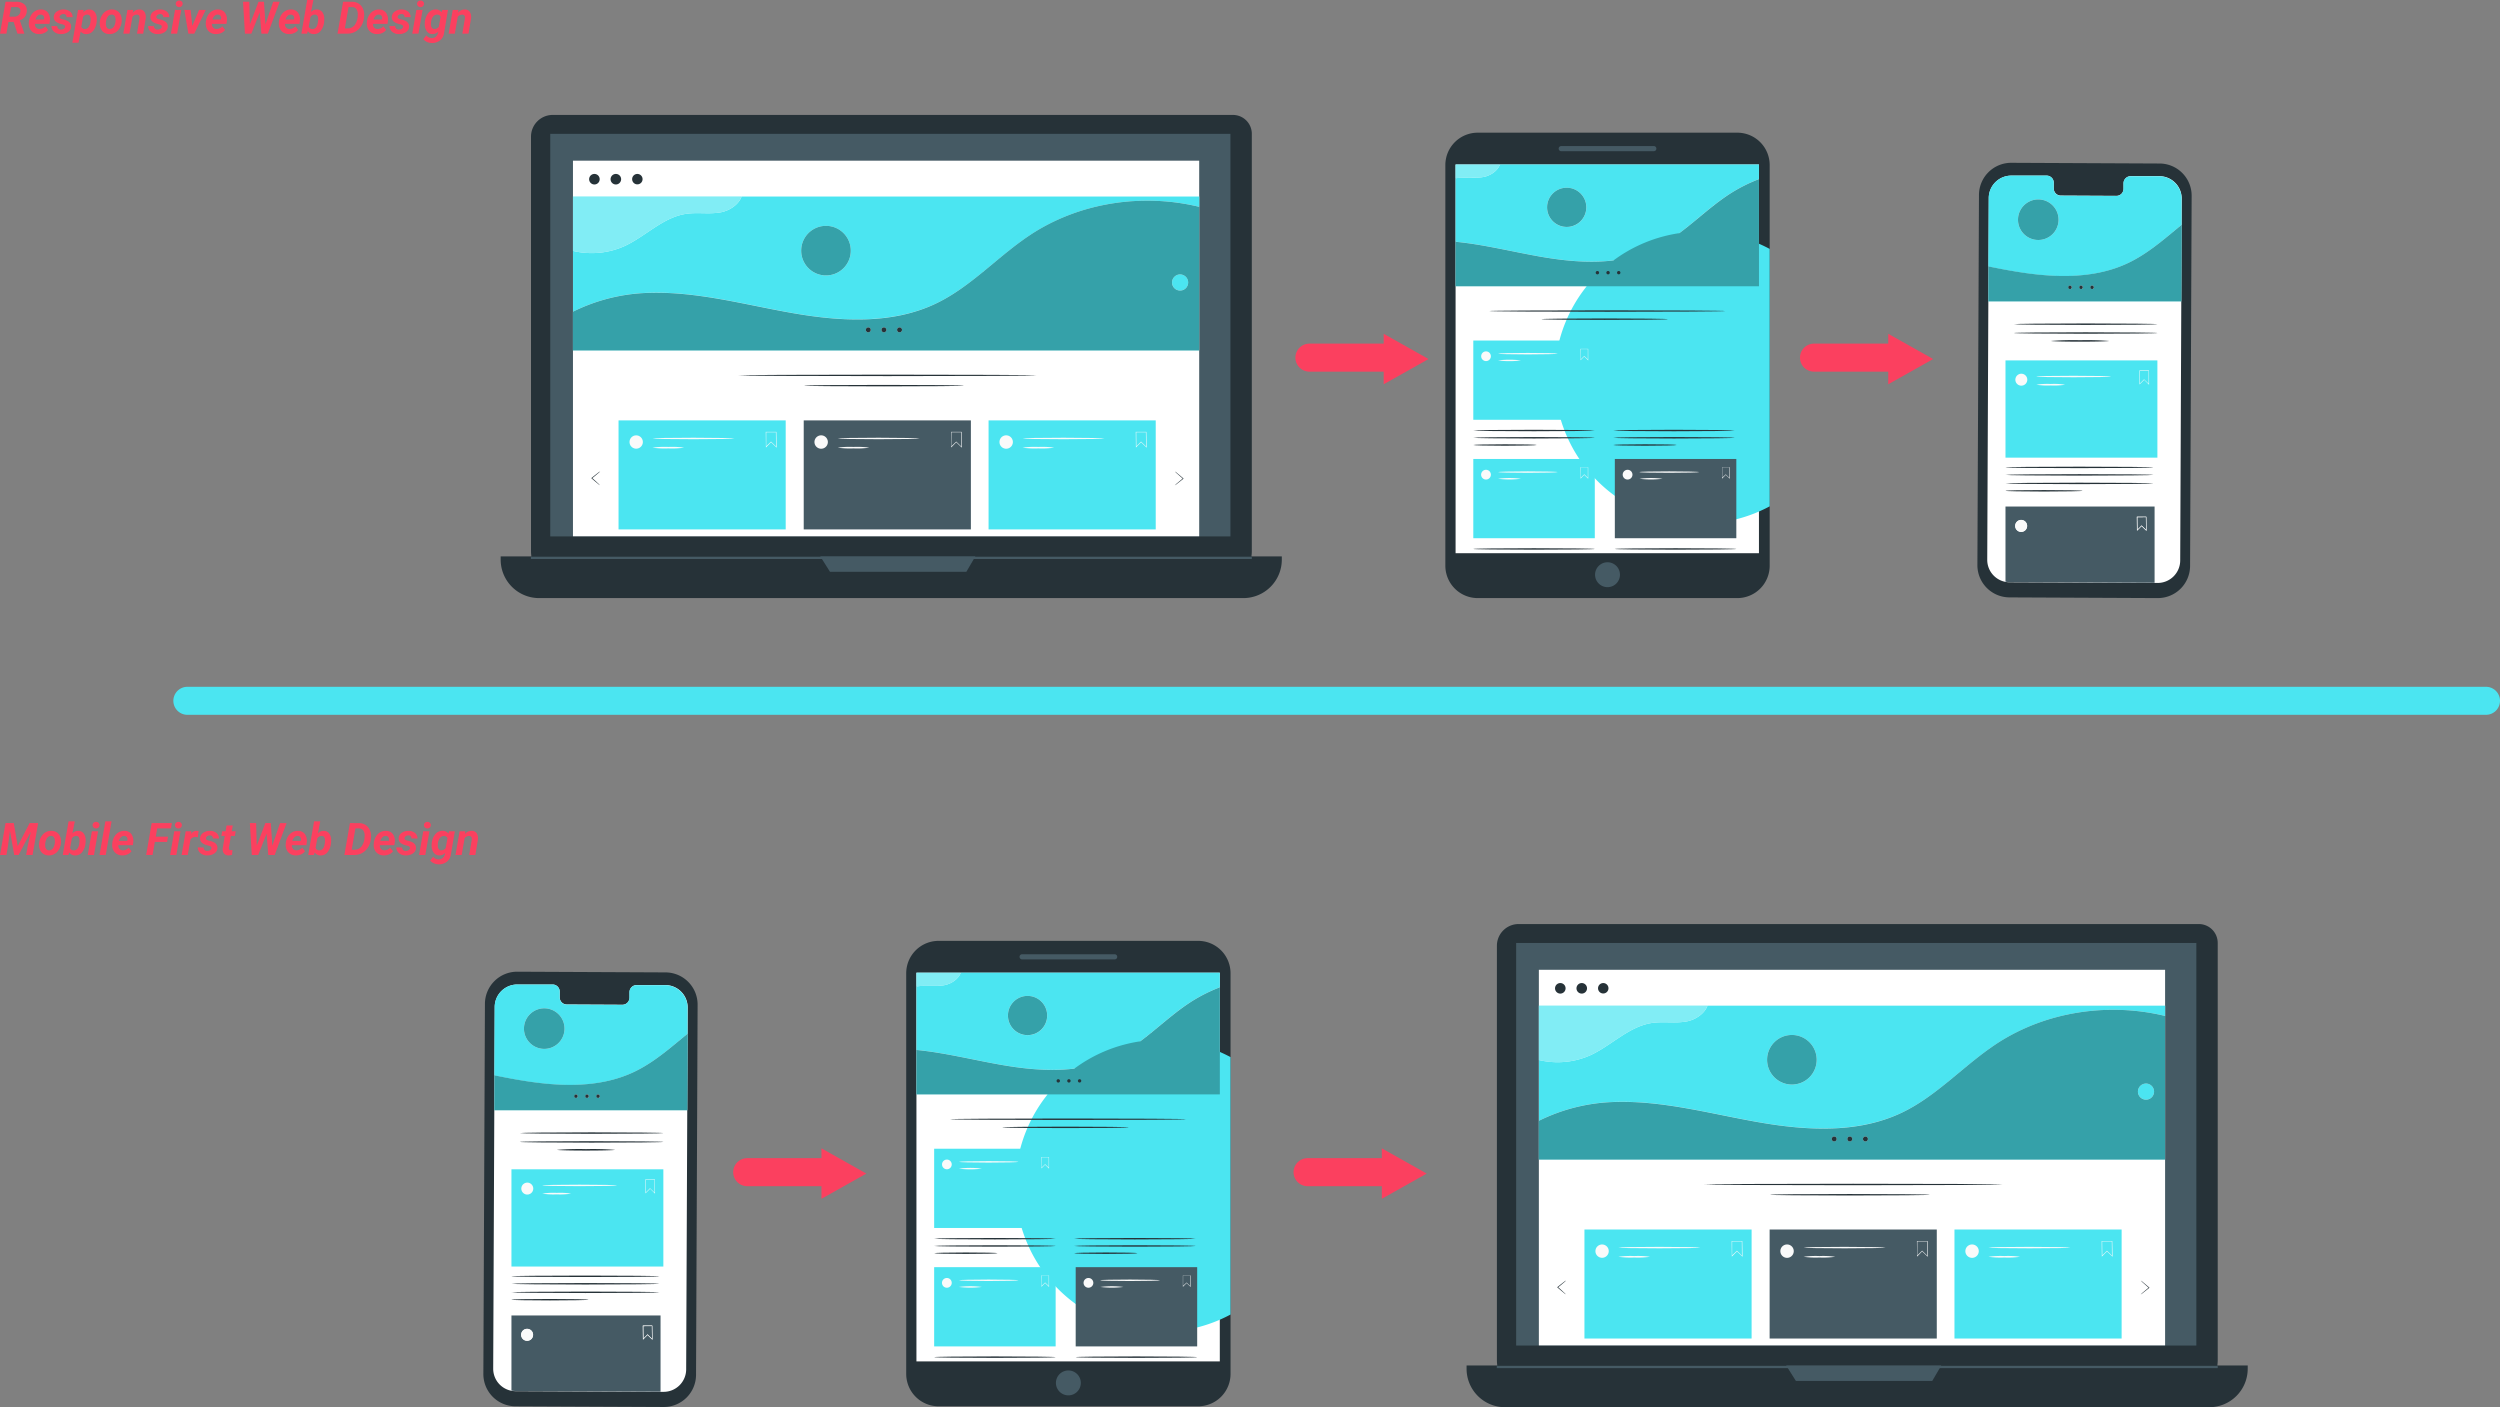 <svg xmlns="http://www.w3.org/2000/svg" xmlns:xlink="http://www.w3.org/1999/xlink" width="891.836" height="502" viewBox="0 0 891.836 502">
  <rect x="0" y="0" width="891.836" height="502" fill="#808080" stroke="none"/>
  <defs>
    <clipPath id="clip-path">
      <rect id="Rectángulo_375938" data-name="Rectángulo 375938" width="76.43" height="155.28" fill="none"/>
    </clipPath>
    <clipPath id="clip-path-3">
      <rect id="Rectángulo_375935" data-name="Rectángulo 375935" width="14.46" height="14.46" transform="translate(14.49 13.07)" fill="none"/>
    </clipPath>
    <clipPath id="clip-path-4">
      <rect id="Rectángulo_375936" data-name="Rectángulo 375936" width="68.98" height="27.33" transform="translate(3.9 22.1)" fill="none"/>
    </clipPath>
    <clipPath id="clip-path-9">
      <rect id="Rectángulo_375948" data-name="Rectángulo 375948" width="115.7" height="166.03" fill="none"/>
    </clipPath>
    <clipPath id="clip-path-11">
      <rect id="Rectángulo_375941" data-name="Rectángulo 375941" width="108.23" height="38.2" transform="translate(3.65 16.58)" fill="none"/>
    </clipPath>
    <clipPath id="clip-path-12">
      <rect id="Rectángulo_375942" data-name="Rectángulo 375942" width="13.98" height="13.98" transform="translate(36.3 19.64)" fill="none"/>
    </clipPath>
    <clipPath id="clip-path-13">
      <rect id="Rectángulo_375946" data-name="Rectángulo 375946" width="15.82" height="4.89" transform="translate(3.65 11.36)" fill="none"/>
    </clipPath>
    <clipPath id="clip-path-19">
      <rect id="Rectángulo_375959" data-name="Rectángulo 375959" width="278.66" height="172.36" fill="none"/>
    </clipPath>
    <clipPath id="clip-path-21">
      <rect id="Rectángulo_375955" data-name="Rectángulo 375955" width="60.13" height="20.169" transform="translate(25.79 29.12)" fill="none"/>
    </clipPath>
    <clipPath id="clip-path-22">
      <rect id="Rectángulo_375956" data-name="Rectángulo 375956" width="17.68" height="17.68" transform="translate(107.209 39.575)" fill="none"/>
    </clipPath>
    <clipPath id="clip-path-23">
      <rect id="Rectángulo_375957" data-name="Rectángulo 375957" width="223.41" height="53.436" transform="translate(25.77 30.594)" fill="none"/>
    </clipPath>
  </defs>
  <g id="Grupo_1067240" data-name="Grupo 1067240" transform="translate(-323.164 -1342)">
    <g id="Grupo_1067206" data-name="Grupo 1067206" transform="translate(1028.57 1400.08)">
      <g id="Grupo_1067205" data-name="Grupo 1067205" clip-path="url(#clip-path)">
        <g id="Grupo_1067204" data-name="Grupo 1067204">
          <g id="Grupo_1067203" data-name="Grupo 1067203" clip-path="url(#clip-path)">
            <path id="Trazado_807225" data-name="Trazado 807225" d="M64.31,155.28l-52.85-.25A11.49,11.49,0,0,1,0,143.51v-.01L.56,11.43A11.5,11.5,0,0,1,12.13,0L64.97.25a11.48,11.48,0,0,1,11.46,11.5v.02l-.56,132.12a11.5,11.5,0,0,1-11.56,11.39" fill="#263238"/>
            <path id="Trazado_807226" data-name="Trazado 807226" d="M64.9,4.76H54.65a2.54,2.54,0,0,0-2.5,2.579h0V9.19a2.539,2.539,0,0,1-2.489,2.59h0l-20-.1a2.53,2.53,0,0,1-2.421-2.635V7.18a2.54,2.54,0,0,0-2.468-2.61H12.16a8.05,8.05,0,0,0-8.1,8l-.55,129a8,8,0,0,0,7.93,8.07h.07l52.74.24a8.05,8.05,0,0,0,8.1-8l.54-129a8,8,0,0,0-7.879-8.119H64.9" fill="#fff"/>
            <path id="Trazado_807227" data-name="Trazado 807227" d="M64.24,57.57c0,.14-11.47.26-25.61.26s-25.62-.12-25.62-.26,11.47-.26,25.62-.26,25.61.12,25.61.26" fill="#263238"/>
            <path id="Trazado_807228" data-name="Trazado 807228" d="M64.24,60.72c0,.15-11.47.26-25.61.26s-25.62-.11-25.62-.26,11.47-.26,25.62-.26,25.61.12,25.61.26" fill="#263238"/>
            <path id="Trazado_807229" data-name="Trazado 807229" d="M46.93,63.55c0,.14-4.62.26-10.31.26s-10.31-.12-10.31-.26a99.907,99.907,0,0,1,10.31-.26,100.471,100.471,0,0,1,10.31.26" fill="#263238"/>
            <rect id="Rectángulo_375934" data-name="Rectángulo 375934" width="54.19" height="34.69" transform="translate(10.02 70.49)" fill="#4be5f1"/>
            <path id="Trazado_807230" data-name="Trazado 807230" d="M15.71,75.24a2.13,2.13,0,1,1-2.17,2.13,2.151,2.151,0,0,1,2.17-2.13" fill="#fafafa"/>
            <path id="Trazado_807231" data-name="Trazado 807231" d="M61.24,79.17l-1.75-1.74-1.65,1.66-.06-5h3.44Zm-1.79-1.93.06.05,1.57,1.51V74.26H57.95L58,78.7Z" fill="#fafafa"/>
            <path id="Trazado_807232" data-name="Trazado 807232" d="M47.63,76.24c0,.15-5.95.26-13.3.26s-13.29-.11-13.29-.26,5.95-.26,13.29-.26,13.3.12,13.3.26" fill="#fafafa"/>
            <path id="Trazado_807233" data-name="Trazado 807233" d="M31.29,79.17a25.723,25.723,0,0,1-5.12.26,25.823,25.823,0,0,1-5.13-.26,24.536,24.536,0,0,1,5.13-.27,24.441,24.441,0,0,1,5.12.27" fill="#fafafa"/>
            <path id="Trazado_807234" data-name="Trazado 807234" d="M24.73,4.57H12.12a8.05,8.05,0,0,0-8.1,8L3.91,37.02c2.71.55,5.42,1.08,8.13,1.55,14,2.44,28.93,3.31,41.72-2.79,7.09-3.37,13-8.64,19.08-13.64V12.88a8,8,0,0,0-7.93-8.07H54.59a2.54,2.54,0,0,0-2.5,2.579h0V9.24A2.539,2.539,0,0,1,49.6,11.83h0l-20-.1a2.531,2.531,0,0,1-2.361-2.689V7.18a2.54,2.54,0,0,0-2.469-2.609H24.73M28.95,20.3a7.23,7.23,0,1,1-7.23-7.23h.01a7.23,7.23,0,0,1,7.22,7.23" fill="#4be5f1"/>
            <path id="Trazado_807235" data-name="Trazado 807235" d="M12.08,38.52c-2.71-.47-5.42-1-8.13-1.55L3.9,49.43H72.77l.11-27.33c-6.09,5-12,10.27-19.08,13.64-12.79,6.09-27.76,5.22-41.72,2.78m21,6.51a.62.62,0,1,1,.62-.62.621.621,0,0,1-.62.62h0Zm3.94,0a.62.62,0,1,1,.62-.62.621.621,0,0,1-.62.62h0Zm3.94,0a.62.62,0,1,1,.62-.62.621.621,0,0,1-.62.62h0Z" fill="#4be5f1"/>
            <path id="Trazado_807236" data-name="Trazado 807236" d="M33.04,43.79a.62.62,0,1,0,.62.62.621.621,0,0,0-.62-.62" fill="#263238"/>
            <path id="Trazado_807237" data-name="Trazado 807237" d="M36.98,43.79a.62.62,0,1,0,.62.62.621.621,0,0,0-.62-.62" fill="#263238"/>
            <path id="Trazado_807238" data-name="Trazado 807238" d="M40.92,43.79a.62.62,0,1,0,.62.62.621.621,0,0,0-.62-.62" fill="#263238"/>
            <path id="Trazado_807239" data-name="Trazado 807239" d="M21.73,13.07a7.23,7.23,0,1,0,7.22,7.24V20.3a7.23,7.23,0,0,0-7.22-7.23" fill="#4be5f1"/>
            <g id="Grupo_1067199" data-name="Grupo 1067199" opacity="0.3">
              <g id="Grupo_1067198" data-name="Grupo 1067198">
                <g id="Grupo_1067197" data-name="Grupo 1067197" clip-path="url(#clip-path-3)">
                  <path id="Trazado_807240" data-name="Trazado 807240" d="M21.73,13.07a7.23,7.23,0,1,0,7.22,7.24V20.3a7.23,7.23,0,0,0-7.22-7.23"/>
                </g>
              </g>
            </g>
            <path id="Trazado_807241" data-name="Trazado 807241" d="M10.02,149.43a8.429,8.429,0,0,0,1.52.15l51.67.24V122.63H10.02Zm50.22-23.18.06,5.05-1.75-1.71-1.63,1.66-.05-5Zm-44.63,1.18a2.13,2.13,0,1,1-2.13,2.13A2.13,2.13,0,0,1,15.61,127.43Z" fill="#455a64"/>
            <path id="Trazado_807242" data-name="Trazado 807242" d="M58.58,129.37l.05.06,1.54,1.5-.05-4.53-3.07.03.05,4.45Z" fill="#455a64"/>
            <path id="Trazado_807243" data-name="Trazado 807243" d="M15.61,127.38a2.13,2.13,0,1,1-2.13,2.13,2.13,2.13,0,0,1,2.13-2.13" fill="#fafafa"/>
            <path id="Trazado_807244" data-name="Trazado 807244" d="M58.58,129.59l1.75,1.71-.06-5.05H56.9l.05,5Zm1.54-3.19.05,4.54-1.54-1.51-.06-.06-1.47,1.51-.05-4.45Z" fill="#fafafa"/>
            <g id="Grupo_1067202" data-name="Grupo 1067202" opacity="0.3">
              <g id="Grupo_1067201" data-name="Grupo 1067201">
                <g id="Grupo_1067200" data-name="Grupo 1067200" clip-path="url(#clip-path-4)">
                  <path id="Trazado_807245" data-name="Trazado 807245" d="M12.08,38.52c-2.71-.47-5.42-1-8.13-1.55L3.9,49.43H72.77l.11-27.33c-6.09,5-12,10.27-19.08,13.64-12.79,6.09-27.76,5.22-41.72,2.78m21,6.51a.62.62,0,1,1,.62-.62.621.621,0,0,1-.62.62h0Zm3.94,0a.62.62,0,1,1,.62-.62.621.621,0,0,1-.62.62h0Zm3.94,0a.62.62,0,1,1,.62-.62.621.621,0,0,1-.62.62h0Z"/>
                </g>
              </g>
            </g>
            <path id="Trazado_807246" data-name="Trazado 807246" d="M62.77,108.66c0,.15-11.81.26-26.37.26s-26.38-.11-26.38-.26,11.81-.26,26.38-.26,26.37.12,26.37.26" fill="#263238"/>
            <path id="Trazado_807247" data-name="Trazado 807247" d="M62.77,111.33c0,.14-11.81.26-26.37.26s-26.38-.12-26.38-.26,11.81-.26,26.38-.26,26.37.11,26.37.26" fill="#263238"/>
            <path id="Trazado_807248" data-name="Trazado 807248" d="M62.77,114.37c0,.14-11.81.26-26.37.26s-26.38-.12-26.38-.26,11.81-.26,26.38-.26,26.37.12,26.37.26" fill="#263238"/>
            <path id="Trazado_807249" data-name="Trazado 807249" d="M37.51,117.01c0,.15-6.15.26-13.74.26s-13.75-.11-13.75-.26,6.16-.26,13.75-.26,13.74.12,13.74.26" fill="#263238"/>
          </g>
        </g>
      </g>
    </g>
    <g id="Grupo_1067233" data-name="Grupo 1067233" transform="translate(495.595 1688.64)">
      <g id="Grupo_1067205-2" data-name="Grupo 1067205" clip-path="url(#clip-path)">
        <g id="Grupo_1067204-2" data-name="Grupo 1067204">
          <g id="Grupo_1067203-2" data-name="Grupo 1067203" clip-path="url(#clip-path)">
            <path id="Trazado_807225-2" data-name="Trazado 807225" d="M64.31,155.28l-52.85-.25A11.49,11.49,0,0,1,0,143.51v-.01L.56,11.43A11.5,11.5,0,0,1,12.13,0L64.97.25a11.48,11.48,0,0,1,11.46,11.5v.02l-.56,132.12a11.5,11.5,0,0,1-11.56,11.39" fill="#263238"/>
            <path id="Trazado_807226-2" data-name="Trazado 807226" d="M64.9,4.76H54.65a2.54,2.54,0,0,0-2.5,2.579h0V9.19a2.539,2.539,0,0,1-2.489,2.59h0l-20-.1a2.53,2.53,0,0,1-2.421-2.635V7.18a2.54,2.54,0,0,0-2.468-2.61H12.16a8.05,8.05,0,0,0-8.1,8l-.55,129a8,8,0,0,0,7.93,8.07h.07l52.74.24a8.05,8.05,0,0,0,8.1-8l.54-129a8,8,0,0,0-7.879-8.119H64.9" fill="#fff"/>
            <path id="Trazado_807227-2" data-name="Trazado 807227" d="M64.24,57.57c0,.14-11.47.26-25.61.26s-25.62-.12-25.62-.26,11.47-.26,25.62-.26,25.61.12,25.61.26" fill="#263238"/>
            <path id="Trazado_807228-2" data-name="Trazado 807228" d="M64.24,60.72c0,.15-11.47.26-25.61.26s-25.62-.11-25.62-.26,11.47-.26,25.62-.26,25.61.12,25.61.26" fill="#263238"/>
            <path id="Trazado_807229-2" data-name="Trazado 807229" d="M46.93,63.55c0,.14-4.62.26-10.31.26s-10.31-.12-10.31-.26a99.907,99.907,0,0,1,10.31-.26,100.471,100.471,0,0,1,10.31.26" fill="#263238"/>
            <rect id="Rectángulo_375934-2" data-name="Rectángulo 375934" width="54.19" height="34.69" transform="translate(10.02 70.49)" fill="#4be5f1"/>
            <path id="Trazado_807230-2" data-name="Trazado 807230" d="M15.71,75.24a2.13,2.13,0,1,1-2.17,2.13,2.151,2.151,0,0,1,2.17-2.13" fill="#fafafa"/>
            <path id="Trazado_807231-2" data-name="Trazado 807231" d="M61.24,79.17l-1.75-1.74-1.65,1.66-.06-5h3.44Zm-1.79-1.93.06.05,1.57,1.51V74.26H57.95L58,78.7Z" fill="#fafafa"/>
            <path id="Trazado_807232-2" data-name="Trazado 807232" d="M47.63,76.24c0,.15-5.95.26-13.3.26s-13.29-.11-13.29-.26,5.95-.26,13.29-.26,13.3.12,13.3.26" fill="#fafafa"/>
            <path id="Trazado_807233-2" data-name="Trazado 807233" d="M31.29,79.17a25.723,25.723,0,0,1-5.12.26,25.823,25.823,0,0,1-5.13-.26,24.536,24.536,0,0,1,5.13-.27,24.441,24.441,0,0,1,5.12.27" fill="#fafafa"/>
            <path id="Trazado_807234-2" data-name="Trazado 807234" d="M24.73,4.57H12.12a8.05,8.05,0,0,0-8.1,8L3.91,37.02c2.71.55,5.42,1.08,8.13,1.55,14,2.44,28.93,3.31,41.72-2.79,7.09-3.37,13-8.64,19.08-13.64V12.88a8,8,0,0,0-7.93-8.07H54.59a2.54,2.54,0,0,0-2.5,2.579h0V9.24A2.539,2.539,0,0,1,49.6,11.83h0l-20-.1a2.531,2.531,0,0,1-2.361-2.689V7.18a2.54,2.54,0,0,0-2.469-2.609H24.73M28.95,20.3a7.23,7.23,0,1,1-7.23-7.23h.01a7.23,7.23,0,0,1,7.22,7.23" fill="#4be5f1"/>
            <path id="Trazado_807235-2" data-name="Trazado 807235" d="M12.08,38.52c-2.71-.47-5.42-1-8.13-1.55L3.9,49.43H72.77l.11-27.33c-6.09,5-12,10.27-19.08,13.64-12.79,6.09-27.76,5.22-41.72,2.78m21,6.51a.62.62,0,1,1,.62-.62.621.621,0,0,1-.62.62h0Zm3.94,0a.62.62,0,1,1,.62-.62.621.621,0,0,1-.62.62h0Zm3.94,0a.62.62,0,1,1,.62-.62.621.621,0,0,1-.62.62h0Z" fill="#4be5f1"/>
            <path id="Trazado_807236-2" data-name="Trazado 807236" d="M33.04,43.79a.62.62,0,1,0,.62.62.621.621,0,0,0-.62-.62" fill="#263238"/>
            <path id="Trazado_807237-2" data-name="Trazado 807237" d="M36.98,43.79a.62.62,0,1,0,.62.62.621.621,0,0,0-.62-.62" fill="#263238"/>
            <path id="Trazado_807238-2" data-name="Trazado 807238" d="M40.92,43.79a.62.62,0,1,0,.62.62.621.621,0,0,0-.62-.62" fill="#263238"/>
            <path id="Trazado_807239-2" data-name="Trazado 807239" d="M21.73,13.07a7.23,7.23,0,1,0,7.22,7.24V20.3a7.23,7.23,0,0,0-7.22-7.23" fill="#4be5f1"/>
            <g id="Grupo_1067199-2" data-name="Grupo 1067199" opacity="0.3">
              <g id="Grupo_1067198-2" data-name="Grupo 1067198">
                <g id="Grupo_1067197-2" data-name="Grupo 1067197" clip-path="url(#clip-path-3)">
                  <path id="Trazado_807240-2" data-name="Trazado 807240" d="M21.73,13.07a7.23,7.23,0,1,0,7.22,7.24V20.3a7.23,7.23,0,0,0-7.22-7.23"/>
                </g>
              </g>
            </g>
            <path id="Trazado_807241-2" data-name="Trazado 807241" d="M10.02,149.43a8.429,8.429,0,0,0,1.52.15l51.67.24V122.63H10.02Zm50.22-23.18.06,5.05-1.75-1.71-1.63,1.66-.05-5Zm-44.63,1.18a2.13,2.13,0,1,1-2.13,2.13A2.13,2.13,0,0,1,15.61,127.43Z" fill="#455a64"/>
            <path id="Trazado_807242-2" data-name="Trazado 807242" d="M58.58,129.37l.05.06,1.54,1.5-.05-4.53-3.07.03.05,4.45Z" fill="#455a64"/>
            <path id="Trazado_807243-2" data-name="Trazado 807243" d="M15.61,127.38a2.13,2.13,0,1,1-2.13,2.13,2.13,2.13,0,0,1,2.13-2.13" fill="#fafafa"/>
            <path id="Trazado_807244-2" data-name="Trazado 807244" d="M58.58,129.59l1.75,1.71-.06-5.05H56.9l.05,5Zm1.54-3.19.05,4.54-1.54-1.51-.06-.06-1.47,1.51-.05-4.45Z" fill="#fafafa"/>
            <g id="Grupo_1067202-2" data-name="Grupo 1067202" opacity="0.3">
              <g id="Grupo_1067201-2" data-name="Grupo 1067201">
                <g id="Grupo_1067200-2" data-name="Grupo 1067200" clip-path="url(#clip-path-4)">
                  <path id="Trazado_807245-2" data-name="Trazado 807245" d="M12.08,38.52c-2.71-.47-5.42-1-8.13-1.55L3.9,49.43H72.77l.11-27.33c-6.09,5-12,10.27-19.08,13.64-12.79,6.09-27.76,5.22-41.72,2.78m21,6.51a.62.62,0,1,1,.62-.62.621.621,0,0,1-.62.62h0Zm3.94,0a.62.62,0,1,1,.62-.62.621.621,0,0,1-.62.62h0Zm3.94,0a.62.62,0,1,1,.62-.62.621.621,0,0,1-.62.62h0Z"/>
                </g>
              </g>
            </g>
            <path id="Trazado_807246-2" data-name="Trazado 807246" d="M62.77,108.66c0,.15-11.81.26-26.37.26s-26.38-.11-26.38-.26,11.81-.26,26.38-.26,26.37.12,26.37.26" fill="#263238"/>
            <path id="Trazado_807247-2" data-name="Trazado 807247" d="M62.77,111.33c0,.14-11.81.26-26.37.26s-26.38-.12-26.38-.26,11.81-.26,26.38-.26,26.37.11,26.37.26" fill="#263238"/>
            <path id="Trazado_807248-2" data-name="Trazado 807248" d="M62.77,114.37c0,.14-11.81.26-26.37.26s-26.38-.12-26.38-.26,11.81-.26,26.38-.26,26.37.12,26.37.26" fill="#263238"/>
            <path id="Trazado_807249-2" data-name="Trazado 807249" d="M37.51,117.01c0,.15-6.15.26-13.74.26s-13.75-.11-13.75-.26,6.16-.26,13.75-.26,13.74.12,13.74.26" fill="#263238"/>
          </g>
        </g>
      </g>
    </g>
    <g id="Grupo_1067219" data-name="Grupo 1067219" transform="translate(838.77 1389.33)">
      <g id="Grupo_1067218" data-name="Grupo 1067218" clip-path="url(#clip-path-9)">
        <g id="Grupo_1067217" data-name="Grupo 1067217">
          <g id="Grupo_1067216" data-name="Grupo 1067216" clip-path="url(#clip-path-9)">
            <path id="Trazado_807250" data-name="Trazado 807250" d="M11.55,0h92.6A11.55,11.55,0,0,1,115.7,11.55V154.48a11.55,11.55,0,0,1-11.55,11.55H11.55A11.55,11.55,0,0,1,0,154.48V11.55A11.55,11.55,0,0,1,11.55,0" fill="#263238"/>
            <rect id="Rectángulo_375939" data-name="Rectángulo 375939" width="108.22" height="138.66" transform="translate(3.65 11.36)" fill="#fff"/>
            <path id="Trazado_807251" data-name="Trazado 807251" d="M62.29,157.69a4.44,4.44,0,1,1-4.44-4.44,4.44,4.44,0,0,1,4.44,4.44" fill="#455a64"/>
            <path id="Trazado_807252" data-name="Trazado 807252" d="M41.34,4.78H74.37a.909.909,0,0,1,.91.91V5.7a.909.909,0,0,1-.91.91H41.34a.909.909,0,0,1-.91-.91V5.69a.909.909,0,0,1,.91-.91" fill="#455a64"/>
            <rect id="Rectángulo_375940" data-name="Rectángulo 375940" width="43.34" height="28.27" transform="translate(59.3 74.15)" fill="#455a64"/>
            <path id="Trazado_807253" data-name="Trazado 807253" d="M65.59,79.76a1.73,1.73,0,1,1,0-.02v.02" fill="#fafafa"/>
            <path id="Trazado_807254" data-name="Trazado 807254" d="M100.29,81.25l-1.43-1.4-1.32,1.36V77.16h2.76Zm-1.43-1.57h0l1.25,1.23V77.22h-2.5v3.63Z" fill="#fafafa"/>
            <path id="Trazado_807255" data-name="Trazado 807255" d="M89.37,78.84c0,.14-4.76.26-10.63.26s-10.63-.12-10.63-.26,4.76-.26,10.63-.26,10.63.11,10.63.26" fill="#fafafa"/>
            <path id="Trazado_807256" data-name="Trazado 807256" d="M76.31,81.25a32.426,32.426,0,0,1-8.2,0,32.426,32.426,0,0,1,8.2,0" fill="#fafafa"/>
            <path id="Trazado_807257" data-name="Trazado 807257" d="M13.66,15.79c-3.25.63-6.62-.05-9.89.45H3.65V38.9c10.16,1,20.22,3.56,30.32,5.33,13.49,2.36,28,3.19,40.34-2.7,10-4.74,17.49-13.35,26.71-19.41a56.511,56.511,0,0,1,10.86-5.56V11.34H19.47c-.8,2.26-3.33,3.97-5.81,4.45m29.63,3.85a7,7,0,1,1-7,7,7,7,0,0,1,7-7" fill="#4be5f1"/>
            <path id="Trazado_807258" data-name="Trazado 807258" d="M74.31,41.55c-12.37,5.89-26.85,5.06-40.34,2.7-10.1-1.77-20.16-4.33-30.32-5.33V54.78H111.88V16.58a56.511,56.511,0,0,0-10.86,5.56C91.8,28.25,84.24,36.81,74.31,41.55m-20.08,9a52.1,52.1,0,1,0,.01-.01Zm3.81,0a.6.6,0,1,0,0-.01Zm3.81,0a.6.6,0,1,1,.6-.6.6.6,0,0,1-.6.6" fill="#4be5f1"/>
            <g id="Grupo_1067209" data-name="Grupo 1067209" opacity="0.3">
              <g id="Grupo_1067208" data-name="Grupo 1067208">
                <g id="Grupo_1067207" data-name="Grupo 1067207" clip-path="url(#clip-path-11)">
                  <path id="Trazado_807259" data-name="Trazado 807259" d="M74.31,41.55c-12.37,5.89-26.85,5.06-40.34,2.7-10.1-1.77-20.16-4.33-30.32-5.33V54.78H111.88V16.58a56.511,56.511,0,0,0-10.86,5.56C91.8,28.25,84.24,36.81,74.31,41.55m-20.08,9a52.1,52.1,0,1,0,.01-.01Zm3.81,0a.6.6,0,1,0,0-.01Zm3.81,0a.6.6,0,1,1,.6-.6.6.6,0,0,1-.6.6"/>
                </g>
              </g>
            </g>
            <path id="Trazado_807260" data-name="Trazado 807260" d="M54.24,49.34a.605.605,0,1,0,.01,0h-.01" fill="#263238"/>
            <path id="Trazado_807261" data-name="Trazado 807261" d="M58.04,49.34a.605.605,0,1,0,.01,0h-.01" fill="#263238"/>
            <path id="Trazado_807262" data-name="Trazado 807262" d="M61.85,49.34a.6.6,0,1,0,.6.6.6.6,0,0,0-.6-.6" fill="#263238"/>
            <path id="Trazado_807263" data-name="Trazado 807263" d="M43.29,19.64a6.99,6.99,0,1,1-6.99,6.99,6.991,6.991,0,0,1,6.99-6.99" fill="#4be5f1"/>
            <g id="Grupo_1067212" data-name="Grupo 1067212" opacity="0.3">
              <g id="Grupo_1067211" data-name="Grupo 1067211">
                <g id="Grupo_1067210" data-name="Grupo 1067210" clip-path="url(#clip-path-12)">
                  <path id="Trazado_807264" data-name="Trazado 807264" d="M43.29,19.64a6.99,6.99,0,1,1-6.99,6.99,6.991,6.991,0,0,1,6.99-6.99"/>
                </g>
              </g>
            </g>
            <path id="Trazado_807265" data-name="Trazado 807265" d="M13.66,15.79c2.48-.48,5-2.19,5.81-4.43H3.65v4.89h.12c3.27-.51,6.64.17,9.89-.46" fill="#4be5f1"/>
            <path id="Trazado_807266" data-name="Trazado 807266" d="M99.83,63.63c0,.15-18.84.26-42.06.26s-42.07-.11-42.07-.26,18.83-.26,42.07-.26,42.06.12,42.06.26" fill="#263238"/>
            <path id="Trazado_807267" data-name="Trazado 807267" d="M79.37,66.53c0,.15-10.09.26-22.53.26s-22.54-.11-22.54-.26,10.09-.26,22.54-.26,22.53.12,22.53.26" fill="#263238"/>
            <rect id="Rectángulo_375943" data-name="Rectángulo 375943" width="43.34" height="28.27" transform="translate(9.97 74.15)" fill="#4be5f1"/>
            <path id="Trazado_807268" data-name="Trazado 807268" d="M16.24,79.76a1.73,1.73,0,1,1,0-.02v.02" fill="#fafafa"/>
            <path id="Trazado_807269" data-name="Trazado 807269" d="M50.96,81.25l-1.43-1.4-1.29,1.33-.05-4.05h2.76Zm-1.43-1.57h.05l1.25,1.23V77.22h-2.5v3.63Z" fill="#fafafa"/>
            <path id="Trazado_807270" data-name="Trazado 807270" d="M40.04,78.84c0,.14-4.76.26-10.63.26s-10.63-.12-10.63-.26,4.76-.26,10.63-.26,10.63.11,10.63.26" fill="#fafafa"/>
            <path id="Trazado_807271" data-name="Trazado 807271" d="M26.98,81.25a32.426,32.426,0,0,1-8.2,0,32.426,32.426,0,0,1,8.2,0" fill="#fafafa"/>
            <path id="Trazado_807272" data-name="Trazado 807272" d="M53.31,106.25c0,.14-9.7.26-21.67.26s-21.67-.12-21.67-.26,9.7-.26,21.67-.26,21.67.13,21.67.26" fill="#263238"/>
            <path id="Trazado_807273" data-name="Trazado 807273" d="M53.31,108.84c0,.14-9.7.26-21.67.26s-21.67-.12-21.67-.26,9.7-.26,21.67-.26,21.67.12,21.67.26" fill="#263238"/>
            <path id="Trazado_807274" data-name="Trazado 807274" d="M32.56,111.42c0,.14-5.06.26-11.3.26s-11.29-.12-11.29-.26,5.06-.26,11.29-.26,11.3.09,11.3.26" fill="#263238"/>
            <rect id="Rectángulo_375944" data-name="Rectángulo 375944" width="43.34" height="28.27" transform="translate(9.97 116.4)" fill="#4be5f1"/>
            <path id="Trazado_807275" data-name="Trazado 807275" d="M16.24,122a1.74,1.74,0,1,1-1.74-1.74A1.74,1.74,0,0,1,16.24,122" fill="#fafafa"/>
            <path id="Trazado_807276" data-name="Trazado 807276" d="M50.96,123.46l-1.43-1.39-1.29,1.35-.05-4.05h2.76Zm-1.43-1.57h.05l1.25,1.23v-3.69h-2.5v3.62Z" fill="#fafafa"/>
            <path id="Trazado_807277" data-name="Trazado 807277" d="M40.04,121.08c0,.14-4.76.26-10.63.26s-10.63-.12-10.63-.26,4.76-.26,10.63-.26,10.63.12,10.63.26" fill="#fafafa"/>
            <path id="Trazado_807278" data-name="Trazado 807278" d="M26.98,123.46a32.426,32.426,0,0,1-8.2,0,32.426,32.426,0,0,1,8.2,0" fill="#fafafa"/>
            <path id="Trazado_807279" data-name="Trazado 807279" d="M53.31,148.5c0,.15-9.7.26-21.67.26s-21.67-.11-21.67-.26,9.7-.26,21.67-.26,21.67.12,21.67.26" fill="#263238"/>
            <rect id="Rectángulo_375945" data-name="Rectángulo 375945" width="43.34" height="28.27" transform="translate(60.46 116.4)" fill="#455a64"/>
            <path id="Trazado_807280" data-name="Trazado 807280" d="M66.75,122a1.74,1.74,0,1,1-1.74-1.74A1.74,1.74,0,0,1,66.75,122" fill="#fafafa"/>
            <path id="Trazado_807281" data-name="Trazado 807281" d="M101.46,123.46l-1.43-1.39-1.33,1.35v-4.05h2.75Zm-1.43-1.57h0l1.26,1.23v-3.69H98.78v3.62Z" fill="#fafafa"/>
            <path id="Trazado_807282" data-name="Trazado 807282" d="M90.54,121.08c0,.14-4.76.26-10.63.26s-10.67-.09-10.67-.26,4.75-.26,10.63-.26,10.67.12,10.67.26" fill="#fafafa"/>
            <path id="Trazado_807283" data-name="Trazado 807283" d="M77.47,123.46a32.347,32.347,0,0,1-8.19,0,32.347,32.347,0,0,1,8.19,0" fill="#fafafa"/>
            <path id="Trazado_807284" data-name="Trazado 807284" d="M103.81,148.5c0,.15-9.71.26-21.67.26s-21.68-.11-21.68-.26,9.71-.26,21.68-.26,21.67.12,21.67.26" fill="#263238"/>
            <path id="Trazado_807285" data-name="Trazado 807285" d="M103.24,106.25c0,.14-9.7.26-21.67.26s-21.67-.12-21.67-.26,9.7-.26,21.67-.26,21.67.13,21.67.26" fill="#263238"/>
            <path id="Trazado_807286" data-name="Trazado 807286" d="M103.24,108.84c0,.14-9.7.26-21.67.26s-21.67-.12-21.67-.26,9.7-.26,21.67-.26,21.67.12,21.67.26" fill="#263238"/>
            <path id="Trazado_807287" data-name="Trazado 807287" d="M82.48,111.42c0,.14-5.06.26-11.29.26s-11.3-.12-11.3-.26,5.06-.26,11.3-.26,11.29.09,11.29.26" fill="#263238"/>
            <g id="Grupo_1067215" data-name="Grupo 1067215" opacity="0.3">
              <g id="Grupo_1067214" data-name="Grupo 1067214">
                <g id="Grupo_1067213" data-name="Grupo 1067213" clip-path="url(#clip-path-13)">
                  <path id="Trazado_807288" data-name="Trazado 807288" d="M13.66,15.79c2.48-.48,5-2.19,5.81-4.43H3.65v4.89h.12c3.27-.51,6.64.17,9.89-.46" fill="#fff"/>
                </g>
              </g>
            </g>
          </g>
        </g>
      </g>
    </g>
    <g id="Grupo_1067234" data-name="Grupo 1067234" transform="translate(646.44 1677.64)">
      <g id="Grupo_1067218-2" data-name="Grupo 1067218" clip-path="url(#clip-path-9)">
        <g id="Grupo_1067217-2" data-name="Grupo 1067217">
          <g id="Grupo_1067216-2" data-name="Grupo 1067216" clip-path="url(#clip-path-9)">
            <path id="Trazado_807250-2" data-name="Trazado 807250" d="M11.55,0h92.6A11.55,11.55,0,0,1,115.7,11.55V154.48a11.55,11.55,0,0,1-11.55,11.55H11.55A11.55,11.55,0,0,1,0,154.48V11.55A11.55,11.55,0,0,1,11.55,0" fill="#263238"/>
            <rect id="Rectángulo_375939-2" data-name="Rectángulo 375939" width="108.22" height="138.66" transform="translate(3.65 11.36)" fill="#fff"/>
            <path id="Trazado_807251-2" data-name="Trazado 807251" d="M62.29,157.69a4.44,4.44,0,1,1-4.44-4.44,4.44,4.44,0,0,1,4.44,4.44" fill="#455a64"/>
            <path id="Trazado_807252-2" data-name="Trazado 807252" d="M41.34,4.78H74.37a.909.909,0,0,1,.91.91V5.7a.909.909,0,0,1-.91.91H41.34a.909.909,0,0,1-.91-.91V5.69a.909.909,0,0,1,.91-.91" fill="#455a64"/>
            <rect id="Rectángulo_375940-2" data-name="Rectángulo 375940" width="43.34" height="28.27" transform="translate(59.3 74.15)" fill="#455a64"/>
            <path id="Trazado_807253-2" data-name="Trazado 807253" d="M65.59,79.76a1.73,1.73,0,1,1,0-.02v.02" fill="#fafafa"/>
            <path id="Trazado_807254-2" data-name="Trazado 807254" d="M100.29,81.25l-1.43-1.4-1.32,1.36V77.16h2.76Zm-1.43-1.57h0l1.25,1.23V77.22h-2.5v3.63Z" fill="#fafafa"/>
            <path id="Trazado_807255-2" data-name="Trazado 807255" d="M89.37,78.84c0,.14-4.76.26-10.63.26s-10.63-.12-10.63-.26,4.76-.26,10.63-.26,10.63.11,10.63.26" fill="#fafafa"/>
            <path id="Trazado_807256-2" data-name="Trazado 807256" d="M76.31,81.25a32.426,32.426,0,0,1-8.2,0,32.426,32.426,0,0,1,8.2,0" fill="#fafafa"/>
            <path id="Trazado_807257-2" data-name="Trazado 807257" d="M13.66,15.79c-3.25.63-6.62-.05-9.89.45H3.65V38.9c10.16,1,20.22,3.56,30.32,5.33,13.49,2.36,28,3.19,40.34-2.7,10-4.74,17.49-13.35,26.71-19.41a56.511,56.511,0,0,1,10.86-5.56V11.34H19.47c-.8,2.26-3.33,3.97-5.81,4.45m29.63,3.85a7,7,0,1,1-7,7,7,7,0,0,1,7-7" fill="#4be5f1"/>
            <path id="Trazado_807258-2" data-name="Trazado 807258" d="M74.31,41.55c-12.37,5.89-26.85,5.06-40.34,2.7-10.1-1.77-20.16-4.33-30.32-5.33V54.78H111.88V16.58a56.511,56.511,0,0,0-10.86,5.56C91.8,28.25,84.24,36.81,74.31,41.55m-20.08,9a52.1,52.1,0,1,0,.01-.01Zm3.81,0a.6.6,0,1,0,0-.01Zm3.81,0a.6.6,0,1,1,.6-.6.6.6,0,0,1-.6.6" fill="#4be5f1"/>
            <g id="Grupo_1067209-2" data-name="Grupo 1067209" opacity="0.3">
              <g id="Grupo_1067208-2" data-name="Grupo 1067208">
                <g id="Grupo_1067207-2" data-name="Grupo 1067207" clip-path="url(#clip-path-11)">
                  <path id="Trazado_807259-2" data-name="Trazado 807259" d="M74.31,41.55c-12.37,5.89-26.85,5.06-40.34,2.7-10.1-1.77-20.16-4.33-30.32-5.33V54.78H111.88V16.58a56.511,56.511,0,0,0-10.86,5.56C91.8,28.25,84.24,36.81,74.31,41.55m-20.08,9a52.1,52.1,0,1,0,.01-.01Zm3.81,0a.6.6,0,1,0,0-.01Zm3.81,0a.6.6,0,1,1,.6-.6.6.6,0,0,1-.6.6"/>
                </g>
              </g>
            </g>
            <path id="Trazado_807260-2" data-name="Trazado 807260" d="M54.24,49.34a.605.605,0,1,0,.01,0h-.01" fill="#263238"/>
            <path id="Trazado_807261-2" data-name="Trazado 807261" d="M58.04,49.34a.605.605,0,1,0,.01,0h-.01" fill="#263238"/>
            <path id="Trazado_807262-2" data-name="Trazado 807262" d="M61.85,49.34a.6.6,0,1,0,.6.6.6.6,0,0,0-.6-.6" fill="#263238"/>
            <path id="Trazado_807263-2" data-name="Trazado 807263" d="M43.29,19.64a6.99,6.99,0,1,1-6.99,6.99,6.991,6.991,0,0,1,6.99-6.99" fill="#4be5f1"/>
            <g id="Grupo_1067212-2" data-name="Grupo 1067212" opacity="0.3">
              <g id="Grupo_1067211-2" data-name="Grupo 1067211">
                <g id="Grupo_1067210-2" data-name="Grupo 1067210" clip-path="url(#clip-path-12)">
                  <path id="Trazado_807264-2" data-name="Trazado 807264" d="M43.29,19.64a6.99,6.99,0,1,1-6.99,6.99,6.991,6.991,0,0,1,6.99-6.99"/>
                </g>
              </g>
            </g>
            <path id="Trazado_807265-2" data-name="Trazado 807265" d="M13.66,15.79c2.48-.48,5-2.19,5.81-4.43H3.65v4.89h.12c3.27-.51,6.64.17,9.89-.46" fill="#4be5f1"/>
            <path id="Trazado_807266-2" data-name="Trazado 807266" d="M99.83,63.63c0,.15-18.84.26-42.06.26s-42.07-.11-42.07-.26,18.83-.26,42.07-.26,42.06.12,42.06.26" fill="#263238"/>
            <path id="Trazado_807267-2" data-name="Trazado 807267" d="M79.37,66.53c0,.15-10.09.26-22.53.26s-22.54-.11-22.54-.26,10.09-.26,22.54-.26,22.53.12,22.53.26" fill="#263238"/>
            <rect id="Rectángulo_375943-2" data-name="Rectángulo 375943" width="43.34" height="28.27" transform="translate(9.97 74.15)" fill="#4be5f1"/>
            <path id="Trazado_807268-2" data-name="Trazado 807268" d="M16.24,79.76a1.73,1.73,0,1,1,0-.02v.02" fill="#fafafa"/>
            <path id="Trazado_807269-2" data-name="Trazado 807269" d="M50.96,81.25l-1.43-1.4-1.29,1.33-.05-4.05h2.76Zm-1.43-1.57h.05l1.25,1.23V77.22h-2.5v3.63Z" fill="#fafafa"/>
            <path id="Trazado_807270-2" data-name="Trazado 807270" d="M40.04,78.84c0,.14-4.76.26-10.63.26s-10.63-.12-10.63-.26,4.76-.26,10.63-.26,10.63.11,10.63.26" fill="#fafafa"/>
            <path id="Trazado_807271-2" data-name="Trazado 807271" d="M26.98,81.25a32.426,32.426,0,0,1-8.2,0,32.426,32.426,0,0,1,8.2,0" fill="#fafafa"/>
            <path id="Trazado_807272-2" data-name="Trazado 807272" d="M53.31,106.25c0,.14-9.7.26-21.67.26s-21.67-.12-21.67-.26,9.7-.26,21.67-.26,21.67.13,21.67.26" fill="#263238"/>
            <path id="Trazado_807273-2" data-name="Trazado 807273" d="M53.31,108.84c0,.14-9.7.26-21.67.26s-21.67-.12-21.67-.26,9.7-.26,21.67-.26,21.67.12,21.67.26" fill="#263238"/>
            <path id="Trazado_807274-2" data-name="Trazado 807274" d="M32.56,111.42c0,.14-5.06.26-11.3.26s-11.29-.12-11.29-.26,5.06-.26,11.29-.26,11.3.09,11.3.26" fill="#263238"/>
            <rect id="Rectángulo_375944-2" data-name="Rectángulo 375944" width="43.34" height="28.27" transform="translate(9.97 116.4)" fill="#4be5f1"/>
            <path id="Trazado_807275-2" data-name="Trazado 807275" d="M16.24,122a1.74,1.74,0,1,1-1.74-1.74A1.74,1.74,0,0,1,16.24,122" fill="#fafafa"/>
            <path id="Trazado_807276-2" data-name="Trazado 807276" d="M50.96,123.46l-1.43-1.39-1.29,1.35-.05-4.05h2.76Zm-1.43-1.57h.05l1.25,1.23v-3.69h-2.5v3.62Z" fill="#fafafa"/>
            <path id="Trazado_807277-2" data-name="Trazado 807277" d="M40.04,121.08c0,.14-4.76.26-10.63.26s-10.63-.12-10.63-.26,4.76-.26,10.63-.26,10.63.12,10.63.26" fill="#fafafa"/>
            <path id="Trazado_807278-2" data-name="Trazado 807278" d="M26.98,123.46a32.426,32.426,0,0,1-8.2,0,32.426,32.426,0,0,1,8.2,0" fill="#fafafa"/>
            <path id="Trazado_807279-2" data-name="Trazado 807279" d="M53.31,148.5c0,.15-9.7.26-21.67.26s-21.67-.11-21.67-.26,9.7-.26,21.67-.26,21.67.12,21.67.26" fill="#263238"/>
            <rect id="Rectángulo_375945-2" data-name="Rectángulo 375945" width="43.34" height="28.27" transform="translate(60.46 116.4)" fill="#455a64"/>
            <path id="Trazado_807280-2" data-name="Trazado 807280" d="M66.75,122a1.74,1.74,0,1,1-1.74-1.74A1.74,1.74,0,0,1,66.75,122" fill="#fafafa"/>
            <path id="Trazado_807281-2" data-name="Trazado 807281" d="M101.46,123.46l-1.43-1.39-1.33,1.35v-4.05h2.75Zm-1.43-1.57h0l1.26,1.23v-3.69H98.78v3.62Z" fill="#fafafa"/>
            <path id="Trazado_807282-2" data-name="Trazado 807282" d="M90.54,121.08c0,.14-4.76.26-10.63.26s-10.67-.09-10.67-.26,4.75-.26,10.63-.26,10.67.12,10.67.26" fill="#fafafa"/>
            <path id="Trazado_807283-2" data-name="Trazado 807283" d="M77.47,123.46a32.347,32.347,0,0,1-8.19,0,32.347,32.347,0,0,1,8.19,0" fill="#fafafa"/>
            <path id="Trazado_807284-2" data-name="Trazado 807284" d="M103.81,148.5c0,.15-9.71.26-21.67.26s-21.68-.11-21.68-.26,9.71-.26,21.68-.26,21.67.12,21.67.26" fill="#263238"/>
            <path id="Trazado_807285-2" data-name="Trazado 807285" d="M103.24,106.25c0,.14-9.7.26-21.67.26s-21.67-.12-21.67-.26,9.7-.26,21.67-.26,21.67.13,21.67.26" fill="#263238"/>
            <path id="Trazado_807286-2" data-name="Trazado 807286" d="M103.24,108.84c0,.14-9.7.26-21.67.26s-21.67-.12-21.67-.26,9.7-.26,21.67-.26,21.67.12,21.67.26" fill="#263238"/>
            <path id="Trazado_807287-2" data-name="Trazado 807287" d="M82.48,111.42c0,.14-5.06.26-11.29.26s-11.3-.12-11.3-.26,5.06-.26,11.3-.26,11.29.09,11.29.26" fill="#263238"/>
            <g id="Grupo_1067215-2" data-name="Grupo 1067215" opacity="0.3">
              <g id="Grupo_1067214-2" data-name="Grupo 1067214">
                <g id="Grupo_1067213-2" data-name="Grupo 1067213" clip-path="url(#clip-path-13)">
                  <path id="Trazado_807288-2" data-name="Trazado 807288" d="M13.66,15.79c2.48-.48,5-2.19,5.81-4.43H3.65v4.89h.12c3.27-.51,6.64.17,9.89-.46" fill="#fff"/>
                </g>
              </g>
            </g>
          </g>
        </g>
      </g>
    </g>
    <g id="Grupo_1067232" data-name="Grupo 1067232" transform="translate(501.77 1383)">
      <g id="Grupo_1067231" data-name="Grupo 1067231" clip-path="url(#clip-path-19)">
        <g id="Grupo_1067230" data-name="Grupo 1067230">
          <g id="Grupo_1067229" data-name="Grupo 1067229" clip-path="url(#clip-path-19)">
            <path id="Trazado_807289" data-name="Trazado 807289" d="M18.54,0H261.22a6.741,6.741,0,0,1,6.74,6.74V155.49a14.57,14.57,0,0,1-14.57,14.57h-228a14.57,14.57,0,0,1-14.57-14.57V7.75A7.75,7.75,0,0,1,18.57,0Z" fill="#263238"/>
            <path id="Trazado_807290" data-name="Trazado 807290" d="M.04,157.48H278.66v1.16a13.72,13.72,0,0,1-13.72,13.72H13.72A13.72,13.72,0,0,1,0,158.64v-1.16Z" fill="#263238"/>
            <rect id="Rectángulo_375949" data-name="Rectángulo 375949" width="242.64" height="143.61" transform="translate(17.69 6.75)" fill="#455a64"/>
            <path id="Trazado_807291" data-name="Trazado 807291" d="M114.02,157.48l3.46,5.5h48.65l3.21-5.5Z" fill="#455a64"/>
            <rect id="Rectángulo_375950" data-name="Rectángulo 375950" width="223.4" height="133.99" transform="translate(25.79 16.32)" fill="#fff"/>
            <path id="Trazado_807292" data-name="Trazado 807292" d="M35.32,22.93a1.88,1.88,0,1,1-1.88-1.88h.01a1.87,1.87,0,0,1,1.87,1.87v.01" fill="#263238"/>
            <path id="Trazado_807293" data-name="Trazado 807293" d="M42.97,22.93a1.88,1.88,0,1,1-1.88-1.88h.01a1.87,1.87,0,0,1,1.87,1.87v.01" fill="#263238"/>
            <path id="Trazado_807294" data-name="Trazado 807294" d="M50.62,22.93a1.86,1.86,0,1,1,0-.04v.04" fill="#263238"/>
            <rect id="Rectángulo_375951" data-name="Rectángulo 375951" width="257.17" height="0.82" transform="translate(10.79 157.6)" fill="#455a64"/>
            <path id="Trazado_807295" data-name="Trazado 807295" d="M191.1,92.91c0,.14-23.81.26-53.17.26s-53.21-.12-53.21-.26,23.8-.26,53.17-.26,53.21.11,53.21.26" fill="#263238"/>
            <path id="Trazado_807296" data-name="Trazado 807296" d="M165.24,96.57c0,.15-12.75.26-28.48.26s-28.49-.11-28.49-.26,12.75-.26,28.45-.26,28.52.12,28.52.26" fill="#263238"/>
            <rect id="Rectángulo_375952" data-name="Rectángulo 375952" width="59.63" height="38.89" transform="translate(42.05 108.97)" fill="#4be5f1"/>
            <path id="Trazado_807297" data-name="Trazado 807297" d="M50.72,116.69a2.375,2.375,0,1,1,0-.01v.01" fill="#fafafa"/>
            <path id="Trazado_807298" data-name="Trazado 807298" d="M98.45,118.7l-2-1.93-1.82,1.87-.06-5.57h3.79Zm-2-2.17.06.06,1.73,1.69-.05-5.08H94.74v5Z" fill="#fafafa"/>
            <path id="Trazado_807299" data-name="Trazado 807299" d="M83.43,115.42c0,.14-6.55.26-14.63.26s-14.63-.12-14.63-.26,6.55-.26,14.63-.26,14.63.15,14.63.26" fill="#fafafa"/>
            <path id="Trazado_807300" data-name="Trazado 807300" d="M65.45,118.7a31.19,31.19,0,0,1-5.64.26,31.19,31.19,0,0,1-5.64-.26,30.136,30.136,0,0,1,5.64-.26,30.136,30.136,0,0,1,5.64.26" fill="#fafafa"/>
            <rect id="Rectángulo_375953" data-name="Rectángulo 375953" width="59.63" height="38.89" transform="translate(108.11 108.97)" fill="#455a64"/>
            <path id="Trazado_807301" data-name="Trazado 807301" d="M116.72,116.69a2.39,2.39,0,1,1-2.39-2.39,2.39,2.39,0,0,1,2.39,2.39" fill="#fafafa"/>
            <path id="Trazado_807302" data-name="Trazado 807302" d="M164.51,118.7l-2-1.93-1.79,1.87-.06-5.57h3.79Zm-2-2.17.07.06,1.72,1.69-.05-5.08h-3.44v5Z" fill="#fafafa"/>
            <path id="Trazado_807303" data-name="Trazado 807303" d="M149.49,115.42c0,.14-6.55.26-14.63.26s-14.63-.12-14.63-.26,6.55-.26,14.63-.26,14.63.15,14.63.26" fill="#fafafa"/>
            <path id="Trazado_807304" data-name="Trazado 807304" d="M131.51,118.7a31.19,31.19,0,0,1-5.64.26,31.19,31.19,0,0,1-5.64-.26,30.136,30.136,0,0,1,5.64-.26,30.136,30.136,0,0,1,5.64.26" fill="#fafafa"/>
            <rect id="Rectángulo_375954" data-name="Rectángulo 375954" width="59.63" height="38.89" transform="translate(174.05 108.97)" fill="#4be5f1"/>
            <path id="Trazado_807305" data-name="Trazado 807305" d="M182.72,116.69a2.39,2.39,0,1,1-2.39-2.39,2.39,2.39,0,0,1,2.39,2.39" fill="#fafafa"/>
            <path id="Trazado_807306" data-name="Trazado 807306" d="M230.45,118.7l-2-1.93-1.83,1.87-.06-5.57h3.79Zm-2-2.17.06.06,1.73,1.69-.06-5.08h-3.44l.05,5Z" fill="#fafafa"/>
            <path id="Trazado_807307" data-name="Trazado 807307" d="M215.43,115.42c0,.14-6.55.26-14.62.26s-14.63-.12-14.63-.26,6.54-.26,14.63-.26,14.62.15,14.62.26" fill="#fafafa"/>
            <path id="Trazado_807308" data-name="Trazado 807308" d="M197.45,118.7a31.08,31.08,0,0,1-5.63.26,31.19,31.19,0,0,1-5.64-.26,30.136,30.136,0,0,1,5.64-.26,30.026,30.026,0,0,1,5.63.26" fill="#fafafa"/>
            <path id="Trazado_807309" data-name="Trazado 807309" d="M78.59,34.72c-4.1.79-8.37-.07-12.5.57-8.25,1.26-14.43,8.07-22,11.54A28.614,28.614,0,0,1,25.81,48.5V70.18a64.7,64.7,0,0,1,27.15-6.73c17.31-.52,34.27,4.25,51.33,7.24s35.35,4,51-3.41c12.59-6,22.12-16.87,33.77-24.54,17.49-11.51,39.87-14.87,60.16-9.95V29.12H85.94c-1.02,2.83-4.22,4.99-7.35,5.6m37.46,4.86a8.84,8.84,0,1,1-8.84,8.84,8.84,8.84,0,0,1,8.84-8.84" fill="#4be5f1"/>
            <path id="Trazado_807310" data-name="Trazado 807310" d="M189.02,42.74c-11.65,7.67-21.18,18.57-33.77,24.57-15.63,7.45-33.93,6.39-51,3.41s-34-7.76-51.33-7.24a64.7,64.7,0,0,0-27.15,6.73V84.03H249.18V32.79c-20.29-4.92-42.67-1.56-60.16,9.95M131.14,77.55a.88.88,0,1,1,.88-.88A.88.88,0,0,1,131.14,77.55Zm5.58,0a.88.88,0,1,1,.88-.88.88.88,0,0,1-.88.88m5.57,0a.88.88,0,1,1,.88-.88A.88.88,0,0,1,142.29,77.55Zm98.05-19.81a2.88,2.88,0,1,1,0,4.073l0,0a2.87,2.87,0,0,1-.011-4.059l.011-.011" fill="#4be5f1"/>
            <path id="Trazado_807311" data-name="Trazado 807311" d="M131.14,75.79a.88.88,0,1,0,.88.88.88.88,0,0,0-.88-.88" fill="#263238"/>
            <path id="Trazado_807312" data-name="Trazado 807312" d="M136.72,75.79a.88.88,0,1,1-.88.88.88.88,0,0,1,.88-.88" fill="#263238"/>
            <path id="Trazado_807313" data-name="Trazado 807313" d="M142.29,75.79a.88.88,0,1,1-.88.88.88.88,0,0,1,.88-.88" fill="#263238"/>
            <path id="Trazado_807314" data-name="Trazado 807314" d="M44.07,46.83c7.59-3.47,13.77-10.28,22-11.54,4.13-.64,8.4.22,12.5-.57,3.14-.61,6.33-2.77,7.35-5.6H25.79V48.5a28.614,28.614,0,0,0,18.28-1.67" fill="#4be5f1"/>
            <g id="Grupo_1067222" data-name="Grupo 1067222" opacity="0.3">
              <g id="Grupo_1067221" data-name="Grupo 1067221">
                <g id="Grupo_1067220" data-name="Grupo 1067220" clip-path="url(#clip-path-21)">
                  <path id="Trazado_807315" data-name="Trazado 807315" d="M44.07,46.83c7.59-3.47,13.77-10.28,22-11.54,4.13-.64,8.4.22,12.5-.57,3.14-.61,6.33-2.77,7.35-5.6H25.79V48.5a28.614,28.614,0,0,0,18.28-1.67" fill="#fff"/>
                </g>
              </g>
            </g>
            <path id="Trazado_807316" data-name="Trazado 807316" d="M109.8,42.164a8.84,8.84,0,1,1,0,12.5,8.841,8.841,0,0,1,0-12.5" fill="#4be5f1"/>
            <g id="Grupo_1067225" data-name="Grupo 1067225" opacity="0.3">
              <g id="Grupo_1067224" data-name="Grupo 1067224">
                <g id="Grupo_1067223" data-name="Grupo 1067223" clip-path="url(#clip-path-22)">
                  <path id="Trazado_807317" data-name="Trazado 807317" d="M109.8,42.164a8.84,8.84,0,1,1,0,12.5,8.841,8.841,0,0,1,0-12.5"/>
                </g>
              </g>
            </g>
            <path id="Trazado_807318" data-name="Trazado 807318" d="M242.38,56.89a2.88,2.88,0,1,1-2.88,2.88,2.879,2.879,0,0,1,2.88-2.88" fill="#4be5f1"/>
            <g id="Grupo_1067228" data-name="Grupo 1067228" opacity="0.3">
              <g id="Grupo_1067227" data-name="Grupo 1067227">
                <g id="Grupo_1067226" data-name="Grupo 1067226" clip-path="url(#clip-path-23)">
                  <path id="Trazado_807319" data-name="Trazado 807319" d="M189.02,42.74c-11.65,7.67-21.18,18.57-33.77,24.57-15.63,7.45-33.93,6.39-51,3.41s-34-7.76-51.33-7.24a64.7,64.7,0,0,0-27.15,6.73V84.03H249.18V32.79c-20.29-4.92-42.67-1.56-60.16,9.95M131.14,77.55a.88.88,0,1,1,.88-.88A.88.88,0,0,1,131.14,77.55Zm5.58,0a.88.88,0,1,1,.88-.88.88.88,0,0,1-.88.88m5.57,0a.88.88,0,1,1,.88-.88A.88.88,0,0,1,142.29,77.55Zm98.05-19.81a2.88,2.88,0,1,1,0,4.073l0,0a2.87,2.87,0,0,1-.011-4.059l.011-.011"/>
                </g>
              </g>
            </g>
            <path id="Trazado_807320" data-name="Trazado 807320" d="M240.49,132.14a7.367,7.367,0,0,1,.82-.76c.53-.45,1.26-1.06,2.08-1.73v.16l-2.05-1.82a6.444,6.444,0,0,1-.81-.8,5.66,5.66,0,0,1,.91.69c.54.44,1.28,1.07,2.09,1.77l.09.09-.09.07c-.83.67-1.58,1.26-2.12,1.68a6.234,6.234,0,0,1-.92.65" fill="#263238"/>
            <path id="Trazado_807321" data-name="Trazado 807321" d="M35.5,127.16a6.346,6.346,0,0,1-.82.76c-.52.45-1.26,1.06-2.08,1.72v-.15c.81.7,1.54,1.35,2,1.82a5.724,5.724,0,0,1,.81.8,6.018,6.018,0,0,1-.9-.69c-.54-.44-1.28-1.07-2.09-1.77l-.1-.08.1-.08c.82-.66,1.57-1.25,2.12-1.68a5.888,5.888,0,0,1,.96-.65" fill="#263238"/>
          </g>
        </g>
      </g>
    </g>
    <g id="Grupo_1067235" data-name="Grupo 1067235" transform="translate(846.34 1671.64)">
      <g id="Grupo_1067231-2" data-name="Grupo 1067231" clip-path="url(#clip-path-19)">
        <g id="Grupo_1067230-2" data-name="Grupo 1067230">
          <g id="Grupo_1067229-2" data-name="Grupo 1067229" clip-path="url(#clip-path-19)">
            <path id="Trazado_807289-2" data-name="Trazado 807289" d="M18.54,0H261.22a6.741,6.741,0,0,1,6.74,6.74V155.49a14.57,14.57,0,0,1-14.57,14.57h-228a14.57,14.57,0,0,1-14.57-14.57V7.75A7.75,7.75,0,0,1,18.57,0Z" fill="#263238"/>
            <path id="Trazado_807290-2" data-name="Trazado 807290" d="M.04,157.48H278.66v1.16a13.72,13.72,0,0,1-13.72,13.72H13.72A13.72,13.72,0,0,1,0,158.64v-1.16Z" fill="#263238"/>
            <rect id="Rectángulo_375949-2" data-name="Rectángulo 375949" width="242.64" height="143.61" transform="translate(17.69 6.75)" fill="#455a64"/>
            <path id="Trazado_807291-2" data-name="Trazado 807291" d="M114.02,157.48l3.46,5.5h48.65l3.21-5.5Z" fill="#455a64"/>
            <rect id="Rectángulo_375950-2" data-name="Rectángulo 375950" width="223.4" height="133.99" transform="translate(25.79 16.32)" fill="#fff"/>
            <path id="Trazado_807292-2" data-name="Trazado 807292" d="M35.32,22.93a1.88,1.88,0,1,1-1.88-1.88h.01a1.87,1.87,0,0,1,1.87,1.87v.01" fill="#263238"/>
            <path id="Trazado_807293-2" data-name="Trazado 807293" d="M42.97,22.93a1.88,1.88,0,1,1-1.88-1.88h.01a1.87,1.87,0,0,1,1.87,1.87v.01" fill="#263238"/>
            <path id="Trazado_807294-2" data-name="Trazado 807294" d="M50.62,22.93a1.86,1.86,0,1,1,0-.04v.04" fill="#263238"/>
            <rect id="Rectángulo_375951-2" data-name="Rectángulo 375951" width="257.17" height="0.82" transform="translate(10.79 157.6)" fill="#455a64"/>
            <path id="Trazado_807295-2" data-name="Trazado 807295" d="M191.1,92.91c0,.14-23.81.26-53.17.26s-53.21-.12-53.21-.26,23.8-.26,53.17-.26,53.21.11,53.21.26" fill="#263238"/>
            <path id="Trazado_807296-2" data-name="Trazado 807296" d="M165.24,96.57c0,.15-12.75.26-28.48.26s-28.49-.11-28.49-.26,12.75-.26,28.45-.26,28.52.12,28.52.26" fill="#263238"/>
            <rect id="Rectángulo_375952-2" data-name="Rectángulo 375952" width="59.63" height="38.89" transform="translate(42.05 108.97)" fill="#4be5f1"/>
            <path id="Trazado_807297-2" data-name="Trazado 807297" d="M50.72,116.69a2.375,2.375,0,1,1,0-.01v.01" fill="#fafafa"/>
            <path id="Trazado_807298-2" data-name="Trazado 807298" d="M98.45,118.7l-2-1.93-1.82,1.87-.06-5.57h3.79Zm-2-2.17.06.06,1.73,1.69-.05-5.08H94.74v5Z" fill="#fafafa"/>
            <path id="Trazado_807299-2" data-name="Trazado 807299" d="M83.43,115.42c0,.14-6.55.26-14.63.26s-14.63-.12-14.63-.26,6.55-.26,14.63-.26,14.63.15,14.63.26" fill="#fafafa"/>
            <path id="Trazado_807300-2" data-name="Trazado 807300" d="M65.45,118.7a31.19,31.19,0,0,1-5.64.26,31.19,31.19,0,0,1-5.64-.26,30.136,30.136,0,0,1,5.64-.26,30.136,30.136,0,0,1,5.64.26" fill="#fafafa"/>
            <rect id="Rectángulo_375953-2" data-name="Rectángulo 375953" width="59.63" height="38.89" transform="translate(108.11 108.97)" fill="#455a64"/>
            <path id="Trazado_807301-2" data-name="Trazado 807301" d="M116.72,116.69a2.39,2.39,0,1,1-2.39-2.39,2.39,2.39,0,0,1,2.39,2.39" fill="#fafafa"/>
            <path id="Trazado_807302-2" data-name="Trazado 807302" d="M164.51,118.7l-2-1.93-1.79,1.87-.06-5.57h3.79Zm-2-2.17.07.06,1.72,1.69-.05-5.08h-3.44v5Z" fill="#fafafa"/>
            <path id="Trazado_807303-2" data-name="Trazado 807303" d="M149.49,115.42c0,.14-6.55.26-14.63.26s-14.63-.12-14.63-.26,6.55-.26,14.63-.26,14.63.15,14.63.26" fill="#fafafa"/>
            <path id="Trazado_807304-2" data-name="Trazado 807304" d="M131.51,118.7a31.19,31.19,0,0,1-5.64.26,31.19,31.19,0,0,1-5.64-.26,30.136,30.136,0,0,1,5.64-.26,30.136,30.136,0,0,1,5.64.26" fill="#fafafa"/>
            <rect id="Rectángulo_375954-2" data-name="Rectángulo 375954" width="59.63" height="38.89" transform="translate(174.05 108.97)" fill="#4be5f1"/>
            <path id="Trazado_807305-2" data-name="Trazado 807305" d="M182.72,116.69a2.39,2.39,0,1,1-2.39-2.39,2.39,2.39,0,0,1,2.39,2.39" fill="#fafafa"/>
            <path id="Trazado_807306-2" data-name="Trazado 807306" d="M230.45,118.7l-2-1.93-1.83,1.87-.06-5.57h3.79Zm-2-2.17.06.06,1.73,1.69-.06-5.08h-3.44l.05,5Z" fill="#fafafa"/>
            <path id="Trazado_807307-2" data-name="Trazado 807307" d="M215.43,115.42c0,.14-6.55.26-14.62.26s-14.63-.12-14.63-.26,6.54-.26,14.63-.26,14.62.15,14.62.26" fill="#fafafa"/>
            <path id="Trazado_807308-2" data-name="Trazado 807308" d="M197.45,118.7a31.08,31.08,0,0,1-5.63.26,31.19,31.19,0,0,1-5.64-.26,30.136,30.136,0,0,1,5.64-.26,30.026,30.026,0,0,1,5.63.26" fill="#fafafa"/>
            <path id="Trazado_807309-2" data-name="Trazado 807309" d="M78.59,34.72c-4.1.79-8.37-.07-12.5.57-8.25,1.26-14.43,8.07-22,11.54A28.614,28.614,0,0,1,25.81,48.5V70.18a64.7,64.7,0,0,1,27.15-6.73c17.31-.52,34.27,4.25,51.33,7.24s35.35,4,51-3.41c12.59-6,22.12-16.87,33.77-24.54,17.49-11.51,39.87-14.87,60.16-9.95V29.12H85.94c-1.02,2.83-4.22,4.99-7.35,5.6m37.46,4.86a8.84,8.84,0,1,1-8.84,8.84,8.84,8.84,0,0,1,8.84-8.84" fill="#4be5f1"/>
            <path id="Trazado_807310-2" data-name="Trazado 807310" d="M189.02,42.74c-11.65,7.67-21.18,18.57-33.77,24.57-15.63,7.45-33.93,6.39-51,3.41s-34-7.76-51.33-7.24a64.7,64.7,0,0,0-27.15,6.73V84.03H249.18V32.79c-20.29-4.92-42.67-1.56-60.16,9.95M131.14,77.55a.88.88,0,1,1,.88-.88A.88.88,0,0,1,131.14,77.55Zm5.58,0a.88.88,0,1,1,.88-.88.88.88,0,0,1-.88.88m5.57,0a.88.88,0,1,1,.88-.88A.88.88,0,0,1,142.29,77.55Zm98.05-19.81a2.88,2.88,0,1,1,0,4.073l0,0a2.87,2.87,0,0,1-.011-4.059l.011-.011" fill="#4be5f1"/>
            <path id="Trazado_807311-2" data-name="Trazado 807311" d="M131.14,75.79a.88.88,0,1,0,.88.88.88.88,0,0,0-.88-.88" fill="#263238"/>
            <path id="Trazado_807312-2" data-name="Trazado 807312" d="M136.72,75.79a.88.88,0,1,1-.88.88.88.88,0,0,1,.88-.88" fill="#263238"/>
            <path id="Trazado_807313-2" data-name="Trazado 807313" d="M142.29,75.79a.88.88,0,1,1-.88.88.88.88,0,0,1,.88-.88" fill="#263238"/>
            <path id="Trazado_807314-2" data-name="Trazado 807314" d="M44.07,46.83c7.59-3.47,13.77-10.28,22-11.54,4.13-.64,8.4.22,12.5-.57,3.14-.61,6.33-2.77,7.35-5.6H25.79V48.5a28.614,28.614,0,0,0,18.28-1.67" fill="#4be5f1"/>
            <g id="Grupo_1067222-2" data-name="Grupo 1067222" opacity="0.3">
              <g id="Grupo_1067221-2" data-name="Grupo 1067221">
                <g id="Grupo_1067220-2" data-name="Grupo 1067220" clip-path="url(#clip-path-21)">
                  <path id="Trazado_807315-2" data-name="Trazado 807315" d="M44.07,46.83c7.59-3.47,13.77-10.28,22-11.54,4.13-.64,8.4.22,12.5-.57,3.14-.61,6.33-2.77,7.35-5.6H25.79V48.5a28.614,28.614,0,0,0,18.28-1.67" fill="#fff"/>
                </g>
              </g>
            </g>
            <path id="Trazado_807316-2" data-name="Trazado 807316" d="M109.8,42.164a8.84,8.84,0,1,1,0,12.5,8.841,8.841,0,0,1,0-12.5" fill="#4be5f1"/>
            <g id="Grupo_1067225-2" data-name="Grupo 1067225" opacity="0.3">
              <g id="Grupo_1067224-2" data-name="Grupo 1067224">
                <g id="Grupo_1067223-2" data-name="Grupo 1067223" clip-path="url(#clip-path-22)">
                  <path id="Trazado_807317-2" data-name="Trazado 807317" d="M109.8,42.164a8.84,8.84,0,1,1,0,12.5,8.841,8.841,0,0,1,0-12.5"/>
                </g>
              </g>
            </g>
            <path id="Trazado_807318-2" data-name="Trazado 807318" d="M242.38,56.89a2.88,2.88,0,1,1-2.88,2.88,2.879,2.879,0,0,1,2.88-2.88" fill="#4be5f1"/>
            <g id="Grupo_1067228-2" data-name="Grupo 1067228" opacity="0.3">
              <g id="Grupo_1067227-2" data-name="Grupo 1067227">
                <g id="Grupo_1067226-2" data-name="Grupo 1067226" clip-path="url(#clip-path-23)">
                  <path id="Trazado_807319-2" data-name="Trazado 807319" d="M189.02,42.74c-11.65,7.67-21.18,18.57-33.77,24.57-15.63,7.45-33.93,6.39-51,3.41s-34-7.76-51.33-7.24a64.7,64.7,0,0,0-27.15,6.73V84.03H249.18V32.79c-20.29-4.92-42.67-1.56-60.16,9.95M131.14,77.55a.88.88,0,1,1,.88-.88A.88.88,0,0,1,131.14,77.55Zm5.58,0a.88.88,0,1,1,.88-.88.88.88,0,0,1-.88.88m5.57,0a.88.88,0,1,1,.88-.88A.88.88,0,0,1,142.29,77.55Zm98.05-19.81a2.88,2.88,0,1,1,0,4.073l0,0a2.87,2.87,0,0,1-.011-4.059l.011-.011"/>
                </g>
              </g>
            </g>
            <path id="Trazado_807320-2" data-name="Trazado 807320" d="M240.49,132.14a7.367,7.367,0,0,1,.82-.76c.53-.45,1.26-1.06,2.08-1.73v.16l-2.05-1.82a6.444,6.444,0,0,1-.81-.8,5.66,5.66,0,0,1,.91.69c.54.44,1.28,1.07,2.09,1.77l.09.09-.09.07c-.83.67-1.58,1.26-2.12,1.68a6.234,6.234,0,0,1-.92.65" fill="#263238"/>
            <path id="Trazado_807321-2" data-name="Trazado 807321" d="M35.5,127.16a6.346,6.346,0,0,1-.82.76c-.52.45-1.26,1.06-2.08,1.72v-.15c.81.7,1.54,1.35,2,1.82a5.724,5.724,0,0,1,.81.8,6.018,6.018,0,0,1-.9-.69c-.54-.44-1.28-1.07-2.09-1.77l-.1-.08.1-.08c.82-.66,1.57-1.25,2.12-1.68a5.888,5.888,0,0,1,.96-.65" fill="#263238"/>
          </g>
        </g>
      </g>
    </g>
    <g id="Grupo_1067236" data-name="Grupo 1067236" transform="translate(278.77 85.08)">
      <line id="Línea_1999" data-name="Línea 1999" x2="29" transform="translate(511.5 1384.5)" fill="none" stroke="#fb405f" stroke-linecap="round" stroke-width="10"/>
      <path id="Polígono_15" data-name="Polígono 15" d="M9,0l9,16H0Z" transform="translate(554 1376) rotate(90)" fill="#fb405f"/>
    </g>
    <g id="Grupo_1067238" data-name="Grupo 1067238" transform="translate(78.209 375.654)">
      <line id="Línea_1999-2" data-name="Línea 1999" x2="29" transform="translate(511.5 1384.5)" fill="none" stroke="#fb405f" stroke-linecap="round" stroke-width="10"/>
      <path id="Polígono_15-2" data-name="Polígono 15" d="M9,0l9,16H0Z" transform="translate(554 1376) rotate(90)" fill="#fb405f"/>
    </g>
    <g id="Grupo_1067239" data-name="Grupo 1067239" transform="translate(278.11 375.654)">
      <line id="Línea_1999-3" data-name="Línea 1999" x2="29" transform="translate(511.5 1384.5)" fill="none" stroke="#fb405f" stroke-linecap="round" stroke-width="10"/>
      <path id="Polígono_15-3" data-name="Polígono 15" d="M9,0l9,16H0Z" transform="translate(554 1376) rotate(90)" fill="#fb405f"/>
    </g>
    <g id="Grupo_1067237" data-name="Grupo 1067237" transform="translate(458.77 85.08)">
      <line id="Línea_1999-4" data-name="Línea 1999" x2="29" transform="translate(511.5 1384.5)" fill="none" stroke="#fb405f" stroke-linecap="round" stroke-width="10"/>
      <path id="Polígono_15-4" data-name="Polígono 15" d="M9,0l9,16H0Z" transform="translate(554 1376) rotate(90)" fill="#fb405f"/>
    </g>
    <path id="Trazado_808277" data-name="Trazado 808277" d="M5.039-4.164H3.18L2.453,0H.164L2.141-11.375l3.766.008a4.289,4.289,0,0,1,2.91.891A2.817,2.817,0,0,1,9.719-8a3.574,3.574,0,0,1-2.5,3.258L8.82-.125V0H6.383Zm-1.531-1.9,1.7.016a2.386,2.386,0,0,0,1.5-.488A1.933,1.933,0,0,0,7.414-7.82a1.473,1.473,0,0,0-.242-1.187,1.442,1.442,0,0,0-1.117-.461L4.1-9.477ZM14.023.156a3.677,3.677,0,0,1-1.965-.543,3.292,3.292,0,0,1-1.277-1.469,4.093,4.093,0,0,1-.328-2.059l.023-.312A5.465,5.465,0,0,1,11.2-6.492a4.341,4.341,0,0,1,1.547-1.59,3.827,3.827,0,0,1,2.094-.527,2.924,2.924,0,0,1,2.473,1.2,4.117,4.117,0,0,1,.637,2.962l-.125.962h-5.18a1.814,1.814,0,0,0,.4,1.313,1.521,1.521,0,0,0,1.172.508A2.7,2.7,0,0,0,16.32-2.6l1.008,1.25A3.135,3.135,0,0,1,15.953-.23,4.5,4.5,0,0,1,14.023.156Zm.7-6.945a1.565,1.565,0,0,0-1.082.383A3.363,3.363,0,0,0,12.8-5.023h3.031l.047-.2a2.071,2.071,0,0,0,.008-.594,1.134,1.134,0,0,0-.383-.707A1.2,1.2,0,0,0,14.727-6.789Zm8.648,4.406q.125-.625-.867-.906l-.711-.18q-2.523-.7-2.453-2.453A2.428,2.428,0,0,1,20.4-7.871a3.942,3.942,0,0,1,2.457-.738,3.536,3.536,0,0,1,2.313.758,2.5,2.5,0,0,1,.9,1.977l-2.187-.008a.963.963,0,0,0-1.078-1.1,1.551,1.551,0,0,0-.895.258,1.061,1.061,0,0,0-.465.7q-.117.625.945.883l.313.07a6.285,6.285,0,0,1,1.648.59,2.488,2.488,0,0,1,.879.824,2.04,2.04,0,0,1,.285,1.18A2.251,2.251,0,0,1,25-1.078a3.18,3.18,0,0,1-1.359.93,4.736,4.736,0,0,1-1.816.3,3.568,3.568,0,0,1-2.344-.809A2.607,2.607,0,0,1,18.523-2.7l2.078.016a1.142,1.142,0,0,0,1.3,1.227,1.845,1.845,0,0,0,1-.25A.987.987,0,0,0,23.375-2.383ZM34.648-4.2a6.981,6.981,0,0,1-.7,2.359,3.826,3.826,0,0,1-1.32,1.531,3.058,3.058,0,0,1-1.75.477A2.44,2.44,0,0,1,28.945-.75l-.773,4h-2.2l2.023-11.7,2.031-.008-.148.852a2.7,2.7,0,0,1,2.156-1,2.4,2.4,0,0,1,1.93.9A3.922,3.922,0,0,1,34.7-5.344,9.132,9.132,0,0,1,34.648-4.2Zm-2.187-.16.047-.751A2.089,2.089,0,0,0,32.23-6.32a1,1,0,0,0-.855-.462,1.818,1.818,0,0,0-1.586.814l-.633,3.49a1.233,1.233,0,0,0,1.242.822,1.59,1.59,0,0,0,1.328-.618A4.234,4.234,0,0,0,32.461-4.364ZM40.18-8.609a3.39,3.39,0,0,1,1.926.574A3.234,3.234,0,0,1,43.293-6.5a4.762,4.762,0,0,1,.27,2.176,5.143,5.143,0,0,1-1.4,3.262A3.96,3.96,0,0,1,39.141.156,3.38,3.38,0,0,1,37.234-.41a3.222,3.222,0,0,1-1.187-1.527,4.657,4.657,0,0,1-.273-2.156A5.3,5.3,0,0,1,37.2-7.422,3.878,3.878,0,0,1,40.18-8.609ZM37.953-3.294A1.95,1.95,0,0,0,38.3-2.113a1.168,1.168,0,0,0,.945.449A1.712,1.712,0,0,0,40.844-2.6a4.647,4.647,0,0,0,.539-2.531,2.122,2.122,0,0,0-.363-1.2,1.149,1.149,0,0,0-.949-.464,1.715,1.715,0,0,0-1.574.924A4.6,4.6,0,0,0,37.953-3.294ZM47.68-8.461l-.187,1a3.042,3.042,0,0,1,2.461-1.148,2.028,2.028,0,0,1,1.766.875,3.526,3.526,0,0,1,.414,2.359L51.242,0h-2.2l.906-5.4a2.528,2.528,0,0,0,.016-.555.9.9,0,0,0-1-.82,1.9,1.9,0,0,0-1.555.8L46.352,0h-2.2l1.469-8.453ZM57.867-2.383q.125-.625-.867-.906l-.711-.18q-2.523-.7-2.453-2.453a2.428,2.428,0,0,1,1.059-1.949,3.942,3.942,0,0,1,2.457-.738,3.536,3.536,0,0,1,2.313.758,2.5,2.5,0,0,1,.9,1.977l-2.187-.008a.963.963,0,0,0-1.078-1.1,1.552,1.552,0,0,0-.895.258,1.061,1.061,0,0,0-.465.7q-.117.625.945.883l.313.07a6.285,6.285,0,0,1,1.648.59,2.488,2.488,0,0,1,.879.824,2.04,2.04,0,0,1,.285,1.18,2.251,2.251,0,0,1-.52,1.406,3.18,3.18,0,0,1-1.359.93,4.736,4.736,0,0,1-1.816.3,3.568,3.568,0,0,1-2.344-.809A2.607,2.607,0,0,1,53.016-2.7l2.078.016a1.142,1.142,0,0,0,1.3,1.227,1.845,1.845,0,0,0,1-.25A.987.987,0,0,0,57.867-2.383ZM63.352,0H61.133L62.6-8.453H64.82Zm-.492-10.6a1.1,1.1,0,0,1,.344-.867,1.209,1.209,0,0,1,.867-.344,1.215,1.215,0,0,1,.867.3,1.1,1.1,0,0,1,.383.828A1.132,1.132,0,0,1,65-9.836a1.215,1.215,0,0,1-.887.375,1.235,1.235,0,0,1-.863-.3A1.091,1.091,0,0,1,62.859-10.6Zm5.914,7.813L71.18-8.453h2.375L69.469,0H67.359L65.914-8.453h2.234ZM77.156.156a3.677,3.677,0,0,1-1.965-.543,3.292,3.292,0,0,1-1.277-1.469,4.093,4.093,0,0,1-.328-2.059l.023-.312a5.465,5.465,0,0,1,.719-2.266,4.341,4.341,0,0,1,1.547-1.59,3.827,3.827,0,0,1,2.094-.527,2.924,2.924,0,0,1,2.473,1.2,4.117,4.117,0,0,1,.637,2.962l-.125.962h-5.18a1.814,1.814,0,0,0,.4,1.313,1.521,1.521,0,0,0,1.172.508A2.7,2.7,0,0,0,79.453-2.6l1.008,1.25A3.135,3.135,0,0,1,79.086-.23,4.5,4.5,0,0,1,77.156.156Zm.7-6.945a1.565,1.565,0,0,0-1.082.383,3.363,3.363,0,0,0-.848,1.383h3.031l.047-.2a2.071,2.071,0,0,0,.008-.594,1.134,1.134,0,0,0-.383-.707A1.2,1.2,0,0,0,77.859-6.789ZM94.867-3.3l2.742-8.07h2.336L95.719,0h-2.3l-.6-7.578L89.836,0h-2.3l-.672-11.375h2.234l.227,8.031,3.063-8.031h1.945ZM103.219.156a3.677,3.677,0,0,1-1.965-.543,3.292,3.292,0,0,1-1.277-1.469,4.093,4.093,0,0,1-.328-2.059l.023-.312a5.465,5.465,0,0,1,.719-2.266,4.341,4.341,0,0,1,1.547-1.59,3.827,3.827,0,0,1,2.094-.527,2.924,2.924,0,0,1,2.473,1.2,4.117,4.117,0,0,1,.637,2.962l-.125.962h-5.18a1.814,1.814,0,0,0,.4,1.313,1.521,1.521,0,0,0,1.172.508,2.7,2.7,0,0,0,2.109-.937l1.008,1.25A3.135,3.135,0,0,1,105.148-.23,4.5,4.5,0,0,1,103.219.156Zm.7-6.945a1.565,1.565,0,0,0-1.082.383,3.363,3.363,0,0,0-.848,1.383h3.031l.047-.2a2.071,2.071,0,0,0,.008-.594,1.134,1.134,0,0,0-.383-.707A1.2,1.2,0,0,0,103.922-6.789ZM115.8-4.2A6.061,6.061,0,0,1,114.578-1,3.033,3.033,0,0,1,112.031.164,2.357,2.357,0,0,1,110-.914L109.68,0h-2.008l2.078-12h2.211l-.852,4.32a2.634,2.634,0,0,1,2.063-.93,2.385,2.385,0,0,1,1.926.879,3.89,3.89,0,0,1,.746,2.387A9.133,9.133,0,0,1,115.8-4.2Zm-2.187-.165a6.554,6.554,0,0,0,.047-1.034q-.086-1.364-1.125-1.387a1.833,1.833,0,0,0-1.617.885l-.609,3.37a1.258,1.258,0,0,0,1.266.878q1.625.047,1.992-2.367ZM120.57,0l1.977-11.375,3.266.008a4.473,4.473,0,0,1,2.066.52,3.905,3.905,0,0,1,1.488,1.426,4.883,4.883,0,0,1,.688,2.094,6.911,6.911,0,0,1-.016,1.391l-.055.414a6.5,6.5,0,0,1-1.965,4.012A5.558,5.558,0,0,1,124.086,0Zm3.938-9.477-1.32,7.594.953.008a3.127,3.127,0,0,0,2.535-1.156,5.976,5.976,0,0,0,1.1-3.492l.016-.25A3.151,3.151,0,0,0,127.3-8.75a1.879,1.879,0,0,0-1.539-.719Zm10.1,9.633a3.677,3.677,0,0,1-1.965-.543,3.292,3.292,0,0,1-1.277-1.469,4.093,4.093,0,0,1-.328-2.059l.023-.312a5.465,5.465,0,0,1,.719-2.266,4.341,4.341,0,0,1,1.547-1.59,3.827,3.827,0,0,1,2.094-.527,2.924,2.924,0,0,1,2.473,1.2,4.117,4.117,0,0,1,.637,2.962l-.125.962h-5.18a1.814,1.814,0,0,0,.4,1.313,1.521,1.521,0,0,0,1.172.508,2.7,2.7,0,0,0,2.109-.937l1.008,1.25A3.135,3.135,0,0,1,136.539-.23,4.5,4.5,0,0,1,134.609.156Zm.7-6.945a1.565,1.565,0,0,0-1.082.383,3.363,3.363,0,0,0-.848,1.383h3.031l.047-.2a2.071,2.071,0,0,0,.008-.594,1.134,1.134,0,0,0-.383-.707A1.2,1.2,0,0,0,135.313-6.789Zm8.648,4.406q.125-.625-.867-.906l-.711-.18q-2.523-.7-2.453-2.453a2.428,2.428,0,0,1,1.059-1.949,3.942,3.942,0,0,1,2.457-.738,3.536,3.536,0,0,1,2.313.758,2.5,2.5,0,0,1,.9,1.977l-2.187-.008a.963.963,0,0,0-1.078-1.1,1.552,1.552,0,0,0-.895.258,1.061,1.061,0,0,0-.465.7q-.117.625.945.883l.313.07a6.285,6.285,0,0,1,1.648.59,2.488,2.488,0,0,1,.879.824,2.04,2.04,0,0,1,.285,1.18,2.251,2.251,0,0,1-.52,1.406,3.18,3.18,0,0,1-1.359.93,4.736,4.736,0,0,1-1.816.3,3.568,3.568,0,0,1-2.344-.809,2.607,2.607,0,0,1-.953-2.051l2.078.016a1.142,1.142,0,0,0,1.3,1.227,1.845,1.845,0,0,0,1-.25A.987.987,0,0,0,143.961-2.383ZM149.445,0h-2.219L148.7-8.453h2.219Zm-.492-10.6a1.1,1.1,0,0,1,.344-.867,1.209,1.209,0,0,1,.867-.344,1.215,1.215,0,0,1,.867.3,1.1,1.1,0,0,1,.383.828,1.132,1.132,0,0,1-.324.844,1.215,1.215,0,0,1-.887.375,1.235,1.235,0,0,1-.863-.3A1.091,1.091,0,0,1,148.953-10.6Zm2.781,6.367a5.849,5.849,0,0,1,1.277-3.184,3.242,3.242,0,0,1,2.629-1.2,2.37,2.37,0,0,1,2.016.977l.289-.82,2.023.008L158.586-.289a3.983,3.983,0,0,1-1.437,2.672,4.471,4.471,0,0,1-3,.953,4.168,4.168,0,0,1-1.672-.379,3.575,3.575,0,0,1-1.312-1L152.258.617a2.349,2.349,0,0,0,1.844.961,2.166,2.166,0,0,0,1.469-.449A2.4,2.4,0,0,0,156.4-.227l.125-.508a2.749,2.749,0,0,1-2.07.891,2.428,2.428,0,0,1-1.961-.918,3.947,3.947,0,0,1-.8-2.348A7.889,7.889,0,0,1,151.734-4.234Zm2.164.927a2.02,2.02,0,0,0,.309,1.178,1.08,1.08,0,0,0,.895.466,1.972,1.972,0,0,0,1.594-.767l.656-3.583a1.3,1.3,0,0,0-1.242-.767,1.728,1.728,0,0,0-1.43.681,3.561,3.561,0,0,0-.734,1.87A8.216,8.216,0,0,0,153.9-3.307Zm9.836-5.154-.187,1a3.042,3.042,0,0,1,2.461-1.148,2.028,2.028,0,0,1,1.766.875,3.526,3.526,0,0,1,.414,2.359L167.3,0h-2.2L166-5.4a2.527,2.527,0,0,0,.016-.555.9.9,0,0,0-1-.82,1.9,1.9,0,0,0-1.555.8L162.406,0h-2.2l1.469-8.453Z" transform="translate(323 1354)" fill="#fb405f"/>
    <path id="Trazado_808278" data-name="Trazado 808278" d="M5.078-11.375l1.4,8.227,4.242-8.227h3.047L11.789,0h-2.3l.563-3.242L11.164-8.3,6.8,0H5.234L3.711-8.594l-.734,5.6L2.453,0H.164L2.141-11.375ZM18.531-8.609a3.39,3.39,0,0,1,1.926.574A3.234,3.234,0,0,1,21.645-6.5a4.762,4.762,0,0,1,.27,2.176,5.143,5.143,0,0,1-1.4,3.262A3.96,3.96,0,0,1,17.492.156,3.38,3.38,0,0,1,15.586-.41,3.222,3.222,0,0,1,14.4-1.937a4.657,4.657,0,0,1-.273-2.156,5.3,5.3,0,0,1,1.422-3.328A3.878,3.878,0,0,1,18.531-8.609ZM16.3-3.294a1.95,1.95,0,0,0,.352,1.182,1.168,1.168,0,0,0,.945.449A1.712,1.712,0,0,0,19.2-2.6a4.647,4.647,0,0,0,.539-2.531,2.122,2.122,0,0,0-.363-1.2,1.149,1.149,0,0,0-.949-.464,1.715,1.715,0,0,0-1.574.924A4.6,4.6,0,0,0,16.3-3.294ZM30.672-4.2A6.061,6.061,0,0,1,29.453-1,3.033,3.033,0,0,1,26.906.164,2.357,2.357,0,0,1,24.875-.914L24.555,0H22.547l2.078-12h2.211l-.852,4.32a2.634,2.634,0,0,1,2.063-.93,2.385,2.385,0,0,1,1.926.879,3.89,3.89,0,0,1,.746,2.387A9.133,9.133,0,0,1,30.672-4.2Zm-2.187-.165A6.554,6.554,0,0,0,28.531-5.4q-.086-1.364-1.125-1.387a1.833,1.833,0,0,0-1.617.885l-.609,3.37a1.258,1.258,0,0,0,1.266.878q1.625.047,1.992-2.367ZM33.688,0H31.469l1.469-8.453h2.219ZM33.2-10.6a1.1,1.1,0,0,1,.344-.867,1.209,1.209,0,0,1,.867-.344,1.215,1.215,0,0,1,.867.3,1.1,1.1,0,0,1,.383.828,1.132,1.132,0,0,1-.324.844,1.215,1.215,0,0,1-.887.375,1.235,1.235,0,0,1-.863-.3A1.091,1.091,0,0,1,33.2-10.6ZM37.883,0H35.664L37.75-12h2.211Zm5.883.156A3.677,3.677,0,0,1,41.8-.387a3.292,3.292,0,0,1-1.277-1.469A4.093,4.093,0,0,1,40.2-3.914l.023-.312a5.465,5.465,0,0,1,.719-2.266,4.341,4.341,0,0,1,1.547-1.59,3.827,3.827,0,0,1,2.094-.527,2.924,2.924,0,0,1,2.473,1.2,4.117,4.117,0,0,1,.637,2.962l-.125.962h-5.18a1.814,1.814,0,0,0,.4,1.313,1.521,1.521,0,0,0,1.172.508A2.7,2.7,0,0,0,46.063-2.6l1.008,1.25A3.135,3.135,0,0,1,45.7-.23,4.5,4.5,0,0,1,43.766.156Zm.7-6.945a1.565,1.565,0,0,0-1.082.383,3.363,3.363,0,0,0-.848,1.383H45.57l.047-.2a2.071,2.071,0,0,0,.008-.594,1.134,1.134,0,0,0-.383-.707A1.2,1.2,0,0,0,44.469-6.789Zm15.3,2.141H55.406L54.594,0H52.3l1.977-11.375h7.2l-.336,1.9H56.242l-.516,2.938H60.1ZM63.07,0H60.852L62.32-8.453h2.219Zm-.492-10.6a1.1,1.1,0,0,1,.344-.867,1.209,1.209,0,0,1,.867-.344,1.215,1.215,0,0,1,.867.3,1.1,1.1,0,0,1,.383.828,1.132,1.132,0,0,1-.324.844,1.215,1.215,0,0,1-.887.375,1.235,1.235,0,0,1-.863-.3A1.091,1.091,0,0,1,62.578-10.6Zm8.148,4.266a4.548,4.548,0,0,0-.742-.078,2.136,2.136,0,0,0-1.867.883L67.141,0h-2.2l1.469-8.453,2.07-.008-.2,1.031a2.325,2.325,0,0,1,1.969-1.2,3.214,3.214,0,0,1,.766.109Zm4.852,3.953q.125-.625-.867-.906L74-3.469q-2.523-.7-2.453-2.453a2.428,2.428,0,0,1,1.059-1.949,3.942,3.942,0,0,1,2.457-.738,3.536,3.536,0,0,1,2.313.758,2.5,2.5,0,0,1,.9,1.977l-2.187-.008a.963.963,0,0,0-1.078-1.1,1.551,1.551,0,0,0-.895.258,1.061,1.061,0,0,0-.465.7q-.117.625.945.883l.313.07a6.285,6.285,0,0,1,1.648.59,2.488,2.488,0,0,1,.879.824,2.04,2.04,0,0,1,.285,1.18,2.251,2.251,0,0,1-.52,1.406,3.18,3.18,0,0,1-1.359.93,4.736,4.736,0,0,1-1.816.3A3.568,3.568,0,0,1,71.68-.652,2.607,2.607,0,0,1,70.727-2.7l2.078.016a1.142,1.142,0,0,0,1.3,1.227,1.845,1.845,0,0,0,1-.25A.987.987,0,0,0,75.578-2.383ZM83.2-10.531l-.367,2.078h1.406L83.953-6.8H82.547l-.719,4.234a1.077,1.077,0,0,0,.063.609q.109.211.531.227.125.008.672-.039L82.938-.039a3.706,3.706,0,0,1-1.266.18,1.985,1.985,0,0,1-1.617-.68,2.456,2.456,0,0,1-.437-1.8L80.344-6.8h-1.2l.289-1.656h1.2l.359-2.078ZM97.313-3.3l2.742-8.07h2.336L98.164,0h-2.3l-.6-7.578L92.281,0h-2.3L89.3-11.375h2.234l.227,8.031,3.063-8.031h1.945ZM105.664.156A3.677,3.677,0,0,1,103.7-.387a3.292,3.292,0,0,1-1.277-1.469,4.093,4.093,0,0,1-.328-2.059l.023-.312a5.465,5.465,0,0,1,.719-2.266,4.341,4.341,0,0,1,1.547-1.59,3.827,3.827,0,0,1,2.094-.527,2.924,2.924,0,0,1,2.473,1.2,4.117,4.117,0,0,1,.637,2.962l-.125.962h-5.18a1.814,1.814,0,0,0,.4,1.313,1.521,1.521,0,0,0,1.172.508,2.7,2.7,0,0,0,2.109-.937l1.008,1.25A3.135,3.135,0,0,1,107.594-.23,4.5,4.5,0,0,1,105.664.156Zm.7-6.945a1.565,1.565,0,0,0-1.082.383,3.363,3.363,0,0,0-.848,1.383h3.031l.047-.2a2.071,2.071,0,0,0,.008-.594,1.134,1.134,0,0,0-.383-.707A1.2,1.2,0,0,0,106.367-6.789ZM118.242-4.2A6.061,6.061,0,0,1,117.023-1,3.033,3.033,0,0,1,114.477.164a2.357,2.357,0,0,1-2.031-1.078l-.32.914h-2.008L112.2-12h2.211l-.852,4.32a2.634,2.634,0,0,1,2.063-.93,2.385,2.385,0,0,1,1.926.879,3.89,3.89,0,0,1,.746,2.387A9.133,9.133,0,0,1,118.242-4.2Zm-2.187-.165A6.554,6.554,0,0,0,116.1-5.4q-.086-1.364-1.125-1.387a1.833,1.833,0,0,0-1.617.885l-.609,3.37a1.258,1.258,0,0,0,1.266.878q1.625.047,1.992-2.367ZM123.016,0l1.977-11.375,3.266.008a4.473,4.473,0,0,1,2.066.52,3.905,3.905,0,0,1,1.488,1.426,4.883,4.883,0,0,1,.688,2.094,6.911,6.911,0,0,1-.016,1.391l-.055.414a6.5,6.5,0,0,1-1.965,4.012A5.558,5.558,0,0,1,126.531,0Zm3.938-9.477-1.32,7.594.953.008a3.127,3.127,0,0,0,2.535-1.156,5.976,5.976,0,0,0,1.1-3.492l.016-.25a3.151,3.151,0,0,0-.492-1.977,1.879,1.879,0,0,0-1.539-.719Zm10.1,9.633a3.677,3.677,0,0,1-1.965-.543,3.292,3.292,0,0,1-1.277-1.469,4.093,4.093,0,0,1-.328-2.059l.023-.312a5.465,5.465,0,0,1,.719-2.266,4.341,4.341,0,0,1,1.547-1.59,3.827,3.827,0,0,1,2.094-.527,2.924,2.924,0,0,1,2.473,1.2,4.117,4.117,0,0,1,.637,2.962l-.125.962h-5.18a1.814,1.814,0,0,0,.4,1.313,1.521,1.521,0,0,0,1.172.508,2.7,2.7,0,0,0,2.109-.937l1.008,1.25A3.135,3.135,0,0,1,138.984-.23,4.5,4.5,0,0,1,137.055.156Zm.7-6.945a1.565,1.565,0,0,0-1.082.383,3.363,3.363,0,0,0-.848,1.383h3.031l.047-.2a2.071,2.071,0,0,0,.008-.594,1.134,1.134,0,0,0-.383-.707A1.2,1.2,0,0,0,137.758-6.789Zm8.648,4.406q.125-.625-.867-.906l-.711-.18q-2.523-.7-2.453-2.453a2.428,2.428,0,0,1,1.059-1.949,3.942,3.942,0,0,1,2.457-.738,3.536,3.536,0,0,1,2.313.758,2.5,2.5,0,0,1,.9,1.977l-2.187-.008a.963.963,0,0,0-1.078-1.1,1.552,1.552,0,0,0-.895.258,1.061,1.061,0,0,0-.465.7q-.117.625.945.883l.313.07a6.285,6.285,0,0,1,1.648.59,2.488,2.488,0,0,1,.879.824,2.04,2.04,0,0,1,.285,1.18,2.251,2.251,0,0,1-.52,1.406,3.18,3.18,0,0,1-1.359.93,4.736,4.736,0,0,1-1.816.3,3.568,3.568,0,0,1-2.344-.809,2.607,2.607,0,0,1-.953-2.051l2.078.016a1.142,1.142,0,0,0,1.3,1.227,1.845,1.845,0,0,0,1-.25A.987.987,0,0,0,146.406-2.383ZM151.891,0h-2.219l1.469-8.453h2.219ZM151.4-10.6a1.1,1.1,0,0,1,.344-.867,1.209,1.209,0,0,1,.867-.344,1.215,1.215,0,0,1,.867.3,1.1,1.1,0,0,1,.383.828,1.132,1.132,0,0,1-.324.844,1.215,1.215,0,0,1-.887.375,1.235,1.235,0,0,1-.863-.3A1.091,1.091,0,0,1,151.4-10.6Zm2.781,6.367a5.849,5.849,0,0,1,1.277-3.184,3.242,3.242,0,0,1,2.629-1.2,2.37,2.37,0,0,1,2.016.977l.289-.82,2.023.008L161.031-.289a3.983,3.983,0,0,1-1.437,2.672,4.471,4.471,0,0,1-3,.953,4.168,4.168,0,0,1-1.672-.379,3.575,3.575,0,0,1-1.312-1L154.7.617a2.349,2.349,0,0,0,1.844.961,2.166,2.166,0,0,0,1.469-.449,2.4,2.4,0,0,0,.828-1.355l.125-.508a2.749,2.749,0,0,1-2.07.891,2.428,2.428,0,0,1-1.961-.918,3.947,3.947,0,0,1-.8-2.348A7.889,7.889,0,0,1,154.18-4.234Zm2.164.927a2.02,2.02,0,0,0,.309,1.178,1.08,1.08,0,0,0,.895.466,1.972,1.972,0,0,0,1.594-.767l.656-3.583a1.3,1.3,0,0,0-1.242-.767,1.728,1.728,0,0,0-1.43.681,3.561,3.561,0,0,0-.734,1.87A8.216,8.216,0,0,0,156.344-3.307Zm9.836-5.154-.187,1a3.042,3.042,0,0,1,2.461-1.148,2.028,2.028,0,0,1,1.766.875,3.526,3.526,0,0,1,.414,2.359L169.742,0h-2.2l.906-5.4a2.527,2.527,0,0,0,.016-.555.9.9,0,0,0-1-.82,1.9,1.9,0,0,0-1.555.8L164.852,0h-2.2l1.469-8.453Z" transform="translate(323 1647)" fill="#fb405f"/>
    <line id="Línea_2000" data-name="Línea 2000" x2="820" transform="translate(390 1592)" fill="none" stroke="#4be5f1" stroke-linecap="round" stroke-width="10"/>
  </g>
</svg>
